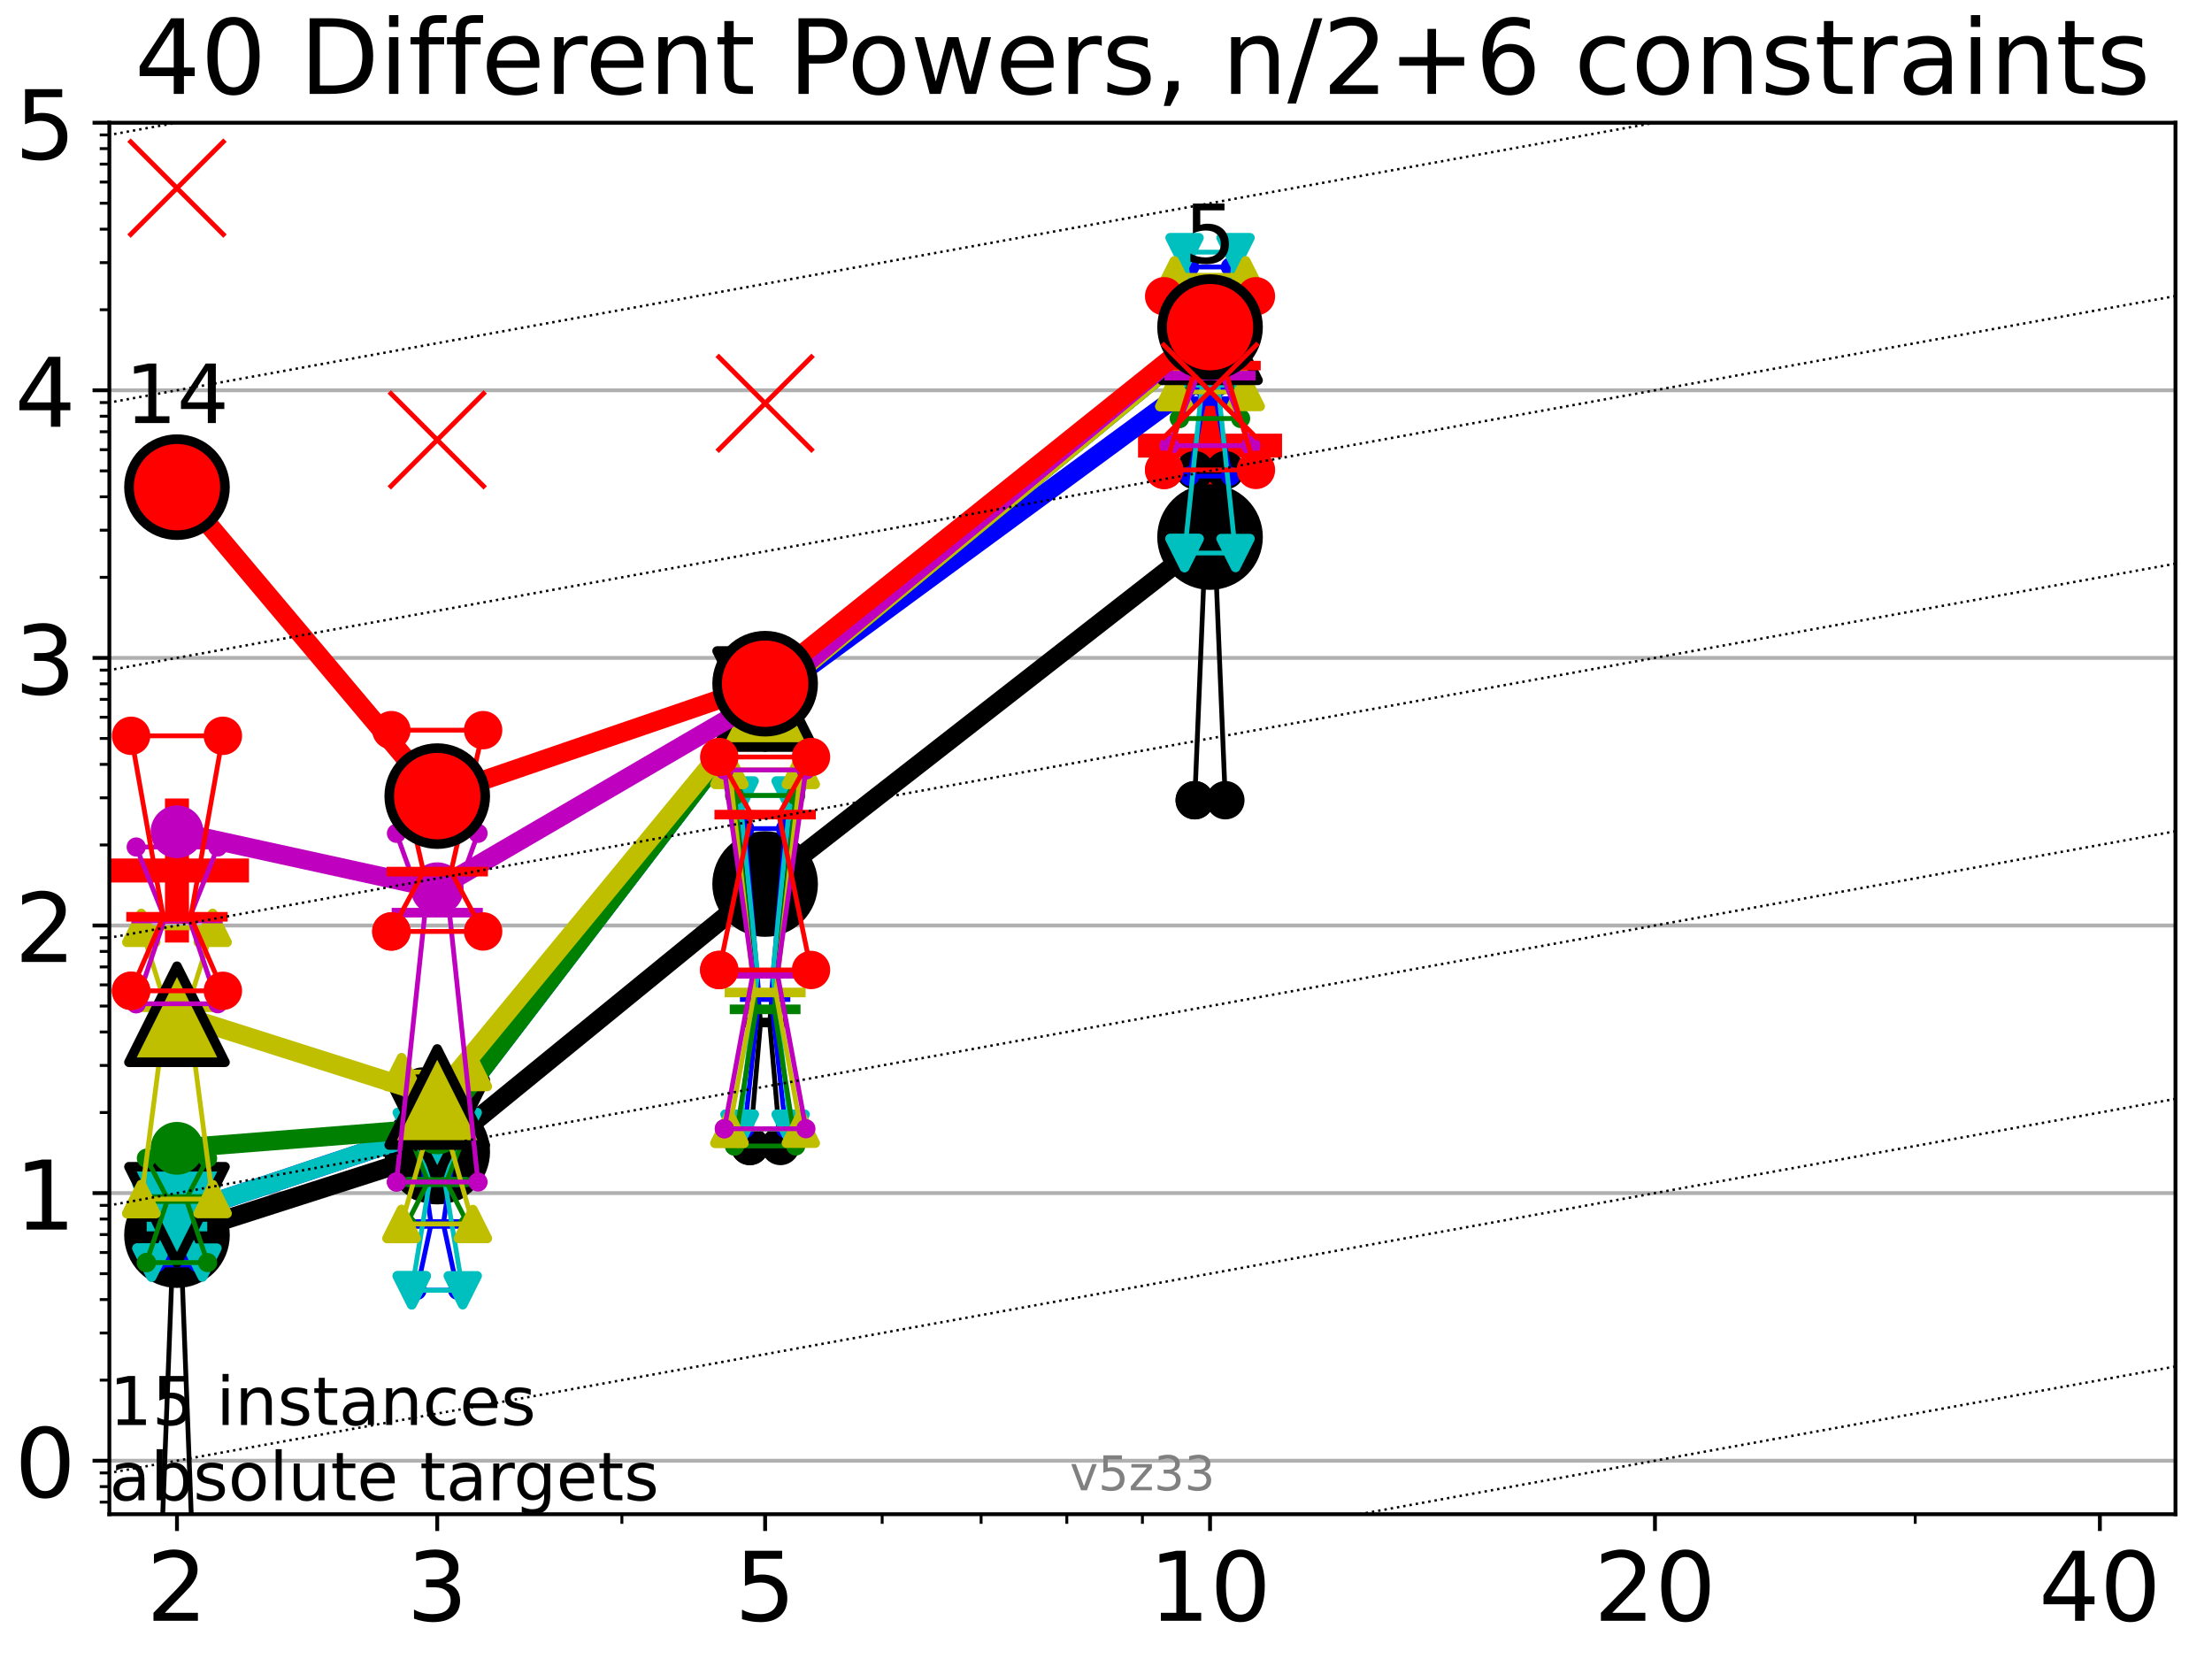 <?xml version="1.0" encoding="utf-8" standalone="no"?>
<!DOCTYPE svg PUBLIC "-//W3C//DTD SVG 1.1//EN"
  "http://www.w3.org/Graphics/SVG/1.1/DTD/svg11.dtd">
<!-- Created with matplotlib (https://matplotlib.org/) -->
<svg height="345.6pt" version="1.1" viewBox="0 0 460.8 345.6" width="460.8pt" xmlns="http://www.w3.org/2000/svg" xmlns:xlink="http://www.w3.org/1999/xlink">
 <defs>
  <style type="text/css">*{stroke-linecap:butt;stroke-linejoin:round;}</style>
 </defs>
 <g id="figure_1">
  <g id="patch_1">
   <path d="M 0 345.6 
L 460.8 345.6 
L 460.8 0 
L 0 0 
z
" style="fill:#ffffff;"/>
  </g>
  <g id="axes_1">
   <g id="patch_2">
    <path d="M 22.78 315.44 
L 453.192 315.44 
L 453.192 25.56 
L 22.78 25.56 
z
" style="fill:#ffffff;"/>
   </g>
   <g id="line2d_1">
    <defs>
     <path d="M -15 0 
L 15 0 
M 0 15 
L 0 -15 
" id="m667601e569" style="stroke:#ff0000;stroke-width:5;"/>
    </defs>
    <g clip-path="url(#p8a7850b160)">
     <use style="fill:#ff0000;stroke:#ff0000;stroke-width:5;" x="252.074" xlink:href="#m667601e569" y="92.835"/>
    </g>
   </g>
   <g id="line2d_2">
    <g clip-path="url(#p8a7850b160)">
     <use style="fill:#ff0000;stroke:#ff0000;stroke-width:5;" x="36.868" xlink:href="#m667601e569" y="181.344"/>
    </g>
   </g>
   <g id="matplotlib.axis_1">
    <g id="xtick_1">
     <g id="line2d_3">
      <defs>
       <path d="M 0 0 
L 0 3.5 
" id="m329ffe78e3" style="stroke:#000000;stroke-width:0.8;"/>
      </defs>
      <g>
       <use style="stroke:#000000;stroke-width:0.8;" x="36.868" xlink:href="#m329ffe78e3" y="315.44"/>
      </g>
     </g>
     <g id="text_1">
      <!-- 2 -->
      <g transform="translate(30.506 337.637)scale(0.2 -0.2)">
       <defs>
        <path d="M 19.188 8.297 
L 53.609 8.297 
L 53.609 0 
L 7.328 0 
L 7.328 8.297 
Q 12.938 14.109 22.625 23.891 
Q 32.328 33.688 34.812 36.531 
Q 39.547 41.844 41.422 45.531 
Q 43.312 49.219 43.312 52.781 
Q 43.312 58.594 39.234 62.25 
Q 35.156 65.922 28.609 65.922 
Q 23.969 65.922 18.812 64.312 
Q 13.672 62.703 7.812 59.422 
L 7.812 69.391 
Q 13.766 71.781 18.938 73 
Q 24.125 74.219 28.422 74.219 
Q 39.75 74.219 46.484 68.547 
Q 53.219 62.891 53.219 53.422 
Q 53.219 48.922 51.531 44.891 
Q 49.859 40.875 45.406 35.406 
Q 44.188 33.984 37.641 27.219 
Q 31.109 20.453 19.188 8.297 
z
" id="DejaVuSans-50"/>
       </defs>
       <use xlink:href="#DejaVuSans-50"/>
      </g>
     </g>
    </g>
    <g id="xtick_2">
     <g id="line2d_4">
      <g>
       <use style="stroke:#000000;stroke-width:0.8;" x="91.085" xlink:href="#m329ffe78e3" y="315.44"/>
      </g>
     </g>
     <g id="text_2">
      <!-- 3 -->
      <g transform="translate(84.723 337.637)scale(0.2 -0.2)">
       <defs>
        <path d="M 40.578 39.312 
Q 47.656 37.797 51.625 33 
Q 55.609 28.219 55.609 21.188 
Q 55.609 10.406 48.188 4.484 
Q 40.766 -1.422 27.094 -1.422 
Q 22.516 -1.422 17.656 -0.516 
Q 12.797 0.391 7.625 2.203 
L 7.625 11.719 
Q 11.719 9.328 16.594 8.109 
Q 21.484 6.891 26.812 6.891 
Q 36.078 6.891 40.938 10.547 
Q 45.797 14.203 45.797 21.188 
Q 45.797 27.641 41.281 31.266 
Q 36.766 34.906 28.719 34.906 
L 20.219 34.906 
L 20.219 43.016 
L 29.109 43.016 
Q 36.375 43.016 40.234 45.922 
Q 44.094 48.828 44.094 54.297 
Q 44.094 59.906 40.109 62.906 
Q 36.141 65.922 28.719 65.922 
Q 24.656 65.922 20.016 65.031 
Q 15.375 64.156 9.812 62.312 
L 9.812 71.094 
Q 15.438 72.656 20.344 73.438 
Q 25.25 74.219 29.594 74.219 
Q 40.828 74.219 47.359 69.109 
Q 53.906 64.016 53.906 55.328 
Q 53.906 49.266 50.438 45.094 
Q 46.969 40.922 40.578 39.312 
z
" id="DejaVuSans-51"/>
       </defs>
       <use xlink:href="#DejaVuSans-51"/>
      </g>
     </g>
    </g>
    <g id="xtick_3">
     <g id="line2d_5">
      <g>
       <use style="stroke:#000000;stroke-width:0.8;" x="159.39" xlink:href="#m329ffe78e3" y="315.44"/>
      </g>
     </g>
     <g id="text_3">
      <!-- 5 -->
      <g transform="translate(153.028 337.637)scale(0.2 -0.2)">
       <defs>
        <path d="M 10.797 72.906 
L 49.516 72.906 
L 49.516 64.594 
L 19.828 64.594 
L 19.828 46.734 
Q 21.969 47.469 24.109 47.828 
Q 26.266 48.188 28.422 48.188 
Q 40.625 48.188 47.75 41.5 
Q 54.891 34.812 54.891 23.391 
Q 54.891 11.625 47.562 5.094 
Q 40.234 -1.422 26.906 -1.422 
Q 22.312 -1.422 17.547 -0.641 
Q 12.797 0.141 7.719 1.703 
L 7.719 11.625 
Q 12.109 9.234 16.797 8.062 
Q 21.484 6.891 26.703 6.891 
Q 35.156 6.891 40.078 11.328 
Q 45.016 15.766 45.016 23.391 
Q 45.016 31 40.078 35.438 
Q 35.156 39.891 26.703 39.891 
Q 22.75 39.891 18.812 39.016 
Q 14.891 38.141 10.797 36.281 
z
" id="DejaVuSans-53"/>
       </defs>
       <use xlink:href="#DejaVuSans-53"/>
      </g>
     </g>
    </g>
    <g id="xtick_4">
     <g id="line2d_6">
      <g>
       <use style="stroke:#000000;stroke-width:0.8;" x="252.074" xlink:href="#m329ffe78e3" y="315.44"/>
      </g>
     </g>
     <g id="text_4">
      <!-- 10 -->
      <g transform="translate(239.349 337.637)scale(0.2 -0.2)">
       <defs>
        <path d="M 12.406 8.297 
L 28.516 8.297 
L 28.516 63.922 
L 10.984 60.406 
L 10.984 69.391 
L 28.422 72.906 
L 38.281 72.906 
L 38.281 8.297 
L 54.391 8.297 
L 54.391 0 
L 12.406 0 
z
" id="DejaVuSans-49"/>
        <path d="M 31.781 66.406 
Q 24.172 66.406 20.328 58.906 
Q 16.5 51.422 16.5 36.375 
Q 16.5 21.391 20.328 13.891 
Q 24.172 6.391 31.781 6.391 
Q 39.453 6.391 43.281 13.891 
Q 47.125 21.391 47.125 36.375 
Q 47.125 51.422 43.281 58.906 
Q 39.453 66.406 31.781 66.406 
z
M 31.781 74.219 
Q 44.047 74.219 50.516 64.516 
Q 56.984 54.828 56.984 36.375 
Q 56.984 17.969 50.516 8.266 
Q 44.047 -1.422 31.781 -1.422 
Q 19.531 -1.422 13.062 8.266 
Q 6.594 17.969 6.594 36.375 
Q 6.594 54.828 13.062 64.516 
Q 19.531 74.219 31.781 74.219 
z
" id="DejaVuSans-48"/>
       </defs>
       <use xlink:href="#DejaVuSans-49"/>
       <use x="63.623" xlink:href="#DejaVuSans-48"/>
      </g>
     </g>
    </g>
    <g id="xtick_5">
     <g id="line2d_7">
      <g>
       <use style="stroke:#000000;stroke-width:0.8;" x="344.758" xlink:href="#m329ffe78e3" y="315.44"/>
      </g>
     </g>
     <g id="text_5">
      <!-- 20 -->
      <g transform="translate(332.033 337.637)scale(0.2 -0.2)">
       <use xlink:href="#DejaVuSans-50"/>
       <use x="63.623" xlink:href="#DejaVuSans-48"/>
      </g>
     </g>
    </g>
    <g id="xtick_6">
     <g id="line2d_8">
      <g>
       <use style="stroke:#000000;stroke-width:0.8;" x="437.443" xlink:href="#m329ffe78e3" y="315.44"/>
      </g>
     </g>
     <g id="text_6">
      <!-- 40 -->
      <g transform="translate(424.718 337.637)scale(0.2 -0.2)">
       <defs>
        <path d="M 37.797 64.312 
L 12.891 25.391 
L 37.797 25.391 
z
M 35.203 72.906 
L 47.609 72.906 
L 47.609 25.391 
L 58.016 25.391 
L 58.016 17.188 
L 47.609 17.188 
L 47.609 0 
L 37.797 0 
L 37.797 17.188 
L 4.891 17.188 
L 4.891 26.703 
z
" id="DejaVuSans-52"/>
       </defs>
       <use xlink:href="#DejaVuSans-52"/>
       <use x="63.623" xlink:href="#DejaVuSans-48"/>
      </g>
     </g>
    </g>
    <g id="xtick_7">
     <g id="line2d_9">
      <defs>
       <path d="M 0 0 
L 0 2 
" id="m4a558028a6" style="stroke:#000000;stroke-width:0.6;"/>
      </defs>
      <g>
       <use style="stroke:#000000;stroke-width:0.6;" x="129.552" xlink:href="#m4a558028a6" y="315.44"/>
      </g>
     </g>
    </g>
    <g id="xtick_8">
     <g id="line2d_10">
      <g>
       <use style="stroke:#000000;stroke-width:0.6;" x="183.769" xlink:href="#m4a558028a6" y="315.44"/>
      </g>
     </g>
    </g>
    <g id="xtick_9">
     <g id="line2d_11">
      <g>
       <use style="stroke:#000000;stroke-width:0.6;" x="204.381" xlink:href="#m4a558028a6" y="315.44"/>
      </g>
     </g>
    </g>
    <g id="xtick_10">
     <g id="line2d_12">
      <g>
       <use style="stroke:#000000;stroke-width:0.6;" x="222.237" xlink:href="#m4a558028a6" y="315.44"/>
      </g>
     </g>
    </g>
    <g id="xtick_11">
     <g id="line2d_13">
      <g>
       <use style="stroke:#000000;stroke-width:0.6;" x="237.986" xlink:href="#m4a558028a6" y="315.44"/>
      </g>
     </g>
    </g>
    <g id="xtick_12">
     <g id="line2d_14">
      <g>
       <use style="stroke:#000000;stroke-width:0.6;" x="398.975" xlink:href="#m4a558028a6" y="315.44"/>
      </g>
     </g>
    </g>
   </g>
   <g id="matplotlib.axis_2">
    <g id="ytick_1">
     <g id="line2d_15">
      <path clip-path="url(#p8a7850b160)" d="M 22.78 304.291 
L 453.192 304.291 
" style="fill:none;stroke:#b0b0b0;stroke-linecap:square;stroke-width:0.8;"/>
     </g>
     <g id="line2d_16">
      <defs>
       <path d="M 0 0 
L -3.5 0 
" id="m64a9143947" style="stroke:#000000;stroke-width:0.8;"/>
      </defs>
      <g>
       <use style="stroke:#000000;stroke-width:0.8;" x="22.78" xlink:href="#m64a9143947" y="304.291"/>
      </g>
     </g>
     <g id="text_7">
      <!-- 0 -->
      <g transform="translate(3.055 311.889)scale(0.2 -0.2)">
       <use xlink:href="#DejaVuSans-48"/>
      </g>
     </g>
    </g>
    <g id="ytick_2">
     <g id="line2d_17">
      <path clip-path="url(#p8a7850b160)" d="M 22.78 248.545 
L 453.192 248.545 
" style="fill:none;stroke:#b0b0b0;stroke-linecap:square;stroke-width:0.8;"/>
     </g>
     <g id="line2d_18">
      <g>
       <use style="stroke:#000000;stroke-width:0.8;" x="22.78" xlink:href="#m64a9143947" y="248.545"/>
      </g>
     </g>
     <g id="text_8">
      <!-- 1 -->
      <g transform="translate(3.055 256.143)scale(0.2 -0.2)">
       <use xlink:href="#DejaVuSans-49"/>
      </g>
     </g>
    </g>
    <g id="ytick_3">
     <g id="line2d_19">
      <path clip-path="url(#p8a7850b160)" d="M 22.78 192.798 
L 453.192 192.798 
" style="fill:none;stroke:#b0b0b0;stroke-linecap:square;stroke-width:0.8;"/>
     </g>
     <g id="line2d_20">
      <g>
       <use style="stroke:#000000;stroke-width:0.8;" x="22.78" xlink:href="#m64a9143947" y="192.798"/>
      </g>
     </g>
     <g id="text_9">
      <!-- 2 -->
      <g transform="translate(3.055 200.397)scale(0.2 -0.2)">
       <use xlink:href="#DejaVuSans-50"/>
      </g>
     </g>
    </g>
    <g id="ytick_4">
     <g id="line2d_21">
      <path clip-path="url(#p8a7850b160)" d="M 22.78 137.052 
L 453.192 137.052 
" style="fill:none;stroke:#b0b0b0;stroke-linecap:square;stroke-width:0.8;"/>
     </g>
     <g id="line2d_22">
      <g>
       <use style="stroke:#000000;stroke-width:0.8;" x="22.78" xlink:href="#m64a9143947" y="137.052"/>
      </g>
     </g>
     <g id="text_10">
      <!-- 3 -->
      <g transform="translate(3.055 144.651)scale(0.2 -0.2)">
       <use xlink:href="#DejaVuSans-51"/>
      </g>
     </g>
    </g>
    <g id="ytick_5">
     <g id="line2d_23">
      <path clip-path="url(#p8a7850b160)" d="M 22.78 81.306 
L 453.192 81.306 
" style="fill:none;stroke:#b0b0b0;stroke-linecap:square;stroke-width:0.8;"/>
     </g>
     <g id="line2d_24">
      <g>
       <use style="stroke:#000000;stroke-width:0.8;" x="22.78" xlink:href="#m64a9143947" y="81.306"/>
      </g>
     </g>
     <g id="text_11">
      <!-- 4 -->
      <g transform="translate(3.055 88.905)scale(0.2 -0.2)">
       <use xlink:href="#DejaVuSans-52"/>
      </g>
     </g>
    </g>
    <g id="ytick_6">
     <g id="line2d_25">
      <path clip-path="url(#p8a7850b160)" d="M 22.78 25.56 
L 453.192 25.56 
" style="fill:none;stroke:#b0b0b0;stroke-linecap:square;stroke-width:0.8;"/>
     </g>
     <g id="line2d_26">
      <g>
       <use style="stroke:#000000;stroke-width:0.8;" x="22.78" xlink:href="#m64a9143947" y="25.56"/>
      </g>
     </g>
     <g id="text_12">
      <!-- 5 -->
      <g transform="translate(3.055 33.158)scale(0.2 -0.2)">
       <use xlink:href="#DejaVuSans-53"/>
      </g>
     </g>
    </g>
    <g id="ytick_7">
     <g id="line2d_27">
      <defs>
       <path d="M 0 0 
L -2 0 
" id="m6380a50558" style="stroke:#000000;stroke-width:0.6;"/>
      </defs>
      <g>
       <use style="stroke:#000000;stroke-width:0.6;" x="22.78" xlink:href="#m6380a50558" y="312.926"/>
      </g>
     </g>
    </g>
    <g id="ytick_8">
     <g id="line2d_28">
      <g>
       <use style="stroke:#000000;stroke-width:0.6;" x="22.78" xlink:href="#m6380a50558" y="309.693"/>
      </g>
     </g>
    </g>
    <g id="ytick_9">
     <g id="line2d_29">
      <g>
       <use style="stroke:#000000;stroke-width:0.6;" x="22.78" xlink:href="#m6380a50558" y="306.842"/>
      </g>
     </g>
    </g>
    <g id="ytick_10">
     <g id="line2d_30">
      <g>
       <use style="stroke:#000000;stroke-width:0.6;" x="22.78" xlink:href="#m6380a50558" y="287.51"/>
      </g>
     </g>
    </g>
    <g id="ytick_11">
     <g id="line2d_31">
      <g>
       <use style="stroke:#000000;stroke-width:0.6;" x="22.78" xlink:href="#m6380a50558" y="277.693"/>
      </g>
     </g>
    </g>
    <g id="ytick_12">
     <g id="line2d_32">
      <g>
       <use style="stroke:#000000;stroke-width:0.6;" x="22.78" xlink:href="#m6380a50558" y="270.728"/>
      </g>
     </g>
    </g>
    <g id="ytick_13">
     <g id="line2d_33">
      <g>
       <use style="stroke:#000000;stroke-width:0.6;" x="22.78" xlink:href="#m6380a50558" y="265.326"/>
      </g>
     </g>
    </g>
    <g id="ytick_14">
     <g id="line2d_34">
      <g>
       <use style="stroke:#000000;stroke-width:0.6;" x="22.78" xlink:href="#m6380a50558" y="260.912"/>
      </g>
     </g>
    </g>
    <g id="ytick_15">
     <g id="line2d_35">
      <g>
       <use style="stroke:#000000;stroke-width:0.6;" x="22.78" xlink:href="#m6380a50558" y="257.18"/>
      </g>
     </g>
    </g>
    <g id="ytick_16">
     <g id="line2d_36">
      <g>
       <use style="stroke:#000000;stroke-width:0.6;" x="22.78" xlink:href="#m6380a50558" y="253.947"/>
      </g>
     </g>
    </g>
    <g id="ytick_17">
     <g id="line2d_37">
      <g>
       <use style="stroke:#000000;stroke-width:0.6;" x="22.78" xlink:href="#m6380a50558" y="251.095"/>
      </g>
     </g>
    </g>
    <g id="ytick_18">
     <g id="line2d_38">
      <g>
       <use style="stroke:#000000;stroke-width:0.6;" x="22.78" xlink:href="#m6380a50558" y="231.763"/>
      </g>
     </g>
    </g>
    <g id="ytick_19">
     <g id="line2d_39">
      <g>
       <use style="stroke:#000000;stroke-width:0.6;" x="22.78" xlink:href="#m6380a50558" y="221.947"/>
      </g>
     </g>
    </g>
    <g id="ytick_20">
     <g id="line2d_40">
      <g>
       <use style="stroke:#000000;stroke-width:0.6;" x="22.78" xlink:href="#m6380a50558" y="214.982"/>
      </g>
     </g>
    </g>
    <g id="ytick_21">
     <g id="line2d_41">
      <g>
       <use style="stroke:#000000;stroke-width:0.6;" x="22.78" xlink:href="#m6380a50558" y="209.58"/>
      </g>
     </g>
    </g>
    <g id="ytick_22">
     <g id="line2d_42">
      <g>
       <use style="stroke:#000000;stroke-width:0.6;" x="22.78" xlink:href="#m6380a50558" y="205.166"/>
      </g>
     </g>
    </g>
    <g id="ytick_23">
     <g id="line2d_43">
      <g>
       <use style="stroke:#000000;stroke-width:0.6;" x="22.78" xlink:href="#m6380a50558" y="201.434"/>
      </g>
     </g>
    </g>
    <g id="ytick_24">
     <g id="line2d_44">
      <g>
       <use style="stroke:#000000;stroke-width:0.6;" x="22.78" xlink:href="#m6380a50558" y="198.201"/>
      </g>
     </g>
    </g>
    <g id="ytick_25">
     <g id="line2d_45">
      <g>
       <use style="stroke:#000000;stroke-width:0.6;" x="22.78" xlink:href="#m6380a50558" y="195.349"/>
      </g>
     </g>
    </g>
    <g id="ytick_26">
     <g id="line2d_46">
      <g>
       <use style="stroke:#000000;stroke-width:0.6;" x="22.78" xlink:href="#m6380a50558" y="176.017"/>
      </g>
     </g>
    </g>
    <g id="ytick_27">
     <g id="line2d_47">
      <g>
       <use style="stroke:#000000;stroke-width:0.6;" x="22.78" xlink:href="#m6380a50558" y="166.201"/>
      </g>
     </g>
    </g>
    <g id="ytick_28">
     <g id="line2d_48">
      <g>
       <use style="stroke:#000000;stroke-width:0.6;" x="22.78" xlink:href="#m6380a50558" y="159.236"/>
      </g>
     </g>
    </g>
    <g id="ytick_29">
     <g id="line2d_49">
      <g>
       <use style="stroke:#000000;stroke-width:0.6;" x="22.78" xlink:href="#m6380a50558" y="153.834"/>
      </g>
     </g>
    </g>
    <g id="ytick_30">
     <g id="line2d_50">
      <g>
       <use style="stroke:#000000;stroke-width:0.6;" x="22.78" xlink:href="#m6380a50558" y="149.42"/>
      </g>
     </g>
    </g>
    <g id="ytick_31">
     <g id="line2d_51">
      <g>
       <use style="stroke:#000000;stroke-width:0.6;" x="22.78" xlink:href="#m6380a50558" y="145.688"/>
      </g>
     </g>
    </g>
    <g id="ytick_32">
     <g id="line2d_52">
      <g>
       <use style="stroke:#000000;stroke-width:0.6;" x="22.78" xlink:href="#m6380a50558" y="142.455"/>
      </g>
     </g>
    </g>
    <g id="ytick_33">
     <g id="line2d_53">
      <g>
       <use style="stroke:#000000;stroke-width:0.6;" x="22.78" xlink:href="#m6380a50558" y="139.603"/>
      </g>
     </g>
    </g>
    <g id="ytick_34">
     <g id="line2d_54">
      <g>
       <use style="stroke:#000000;stroke-width:0.6;" x="22.78" xlink:href="#m6380a50558" y="120.271"/>
      </g>
     </g>
    </g>
    <g id="ytick_35">
     <g id="line2d_55">
      <g>
       <use style="stroke:#000000;stroke-width:0.6;" x="22.78" xlink:href="#m6380a50558" y="110.455"/>
      </g>
     </g>
    </g>
    <g id="ytick_36">
     <g id="line2d_56">
      <g>
       <use style="stroke:#000000;stroke-width:0.6;" x="22.78" xlink:href="#m6380a50558" y="103.49"/>
      </g>
     </g>
    </g>
    <g id="ytick_37">
     <g id="line2d_57">
      <g>
       <use style="stroke:#000000;stroke-width:0.6;" x="22.78" xlink:href="#m6380a50558" y="98.087"/>
      </g>
     </g>
    </g>
    <g id="ytick_38">
     <g id="line2d_58">
      <g>
       <use style="stroke:#000000;stroke-width:0.6;" x="22.78" xlink:href="#m6380a50558" y="93.673"/>
      </g>
     </g>
    </g>
    <g id="ytick_39">
     <g id="line2d_59">
      <g>
       <use style="stroke:#000000;stroke-width:0.6;" x="22.78" xlink:href="#m6380a50558" y="89.941"/>
      </g>
     </g>
    </g>
    <g id="ytick_40">
     <g id="line2d_60">
      <g>
       <use style="stroke:#000000;stroke-width:0.6;" x="22.78" xlink:href="#m6380a50558" y="86.709"/>
      </g>
     </g>
    </g>
    <g id="ytick_41">
     <g id="line2d_61">
      <g>
       <use style="stroke:#000000;stroke-width:0.6;" x="22.78" xlink:href="#m6380a50558" y="83.857"/>
      </g>
     </g>
    </g>
    <g id="ytick_42">
     <g id="line2d_62">
      <g>
       <use style="stroke:#000000;stroke-width:0.6;" x="22.78" xlink:href="#m6380a50558" y="64.525"/>
      </g>
     </g>
    </g>
    <g id="ytick_43">
     <g id="line2d_63">
      <g>
       <use style="stroke:#000000;stroke-width:0.6;" x="22.78" xlink:href="#m6380a50558" y="54.709"/>
      </g>
     </g>
    </g>
    <g id="ytick_44">
     <g id="line2d_64">
      <g>
       <use style="stroke:#000000;stroke-width:0.6;" x="22.78" xlink:href="#m6380a50558" y="47.744"/>
      </g>
     </g>
    </g>
    <g id="ytick_45">
     <g id="line2d_65">
      <g>
       <use style="stroke:#000000;stroke-width:0.6;" x="22.78" xlink:href="#m6380a50558" y="42.341"/>
      </g>
     </g>
    </g>
    <g id="ytick_46">
     <g id="line2d_66">
      <g>
       <use style="stroke:#000000;stroke-width:0.6;" x="22.78" xlink:href="#m6380a50558" y="37.927"/>
      </g>
     </g>
    </g>
    <g id="ytick_47">
     <g id="line2d_67">
      <g>
       <use style="stroke:#000000;stroke-width:0.6;" x="22.78" xlink:href="#m6380a50558" y="34.195"/>
      </g>
     </g>
    </g>
    <g id="ytick_48">
     <g id="line2d_68">
      <g>
       <use style="stroke:#000000;stroke-width:0.6;" x="22.78" xlink:href="#m6380a50558" y="30.962"/>
      </g>
     </g>
    </g>
    <g id="ytick_49">
     <g id="line2d_69">
      <g>
       <use style="stroke:#000000;stroke-width:0.6;" x="22.78" xlink:href="#m6380a50558" y="28.111"/>
      </g>
     </g>
    </g>
   </g>
   <g id="line2d_70">
    <path clip-path="url(#p8a7850b160)" d="M 33.682 321.072 
L 35.912 263.018 
L 33.682 249.786 
L 40.054 249.786 
L 37.824 263.018 
L 40.054 321.072 
L 33.682 321.072 
" style="fill:none;stroke:#000000;stroke-linecap:square;"/>
   </g>
   <g id="line2d_71">
    <path clip-path="url(#p8a7850b160)" d="M 33.682 321.072 
L 40.054 321.072 
L 40.054 249.786 
L 33.682 249.786 
L 33.682 321.072 
" style="fill:none;"/>
    <defs>
     <path d="M 0 3 
C 0.796 3 1.559 2.684 2.121 2.121 
C 2.684 1.559 3 0.796 3 0 
C 3 -0.796 2.684 -1.559 2.121 -2.121 
C 1.559 -2.684 0.796 -3 0 -3 
C -0.796 -3 -1.559 -2.684 -2.121 -2.121 
C -2.684 -1.559 -3 -0.796 -3 0 
C -3 0.796 -2.684 1.559 -2.121 2.121 
C -1.559 2.684 -0.796 3 0 3 
z
" id="m1d2d019531" style="stroke:#000000;stroke-width:2;"/>
    </defs>
    <g clip-path="url(#p8a7850b160)">
     <use style="stroke:#000000;stroke-width:2;" x="33.682" xlink:href="#m1d2d019531" y="321.072"/>
     <use style="stroke:#000000;stroke-width:2;" x="40.054" xlink:href="#m1d2d019531" y="321.072"/>
     <use style="stroke:#000000;stroke-width:2;" x="40.054" xlink:href="#m1d2d019531" y="249.786"/>
     <use style="stroke:#000000;stroke-width:2;" x="33.682" xlink:href="#m1d2d019531" y="249.786"/>
     <use style="stroke:#000000;stroke-width:2;" x="33.682" xlink:href="#m1d2d019531" y="321.072"/>
    </g>
   </g>
   <g id="line2d_72">
    <path clip-path="url(#p8a7850b160)" d="M 33.682 263.018 
L 40.054 263.018 
" style="fill:none;stroke:#000000;stroke-linecap:square;stroke-width:2;"/>
   </g>
   <g id="line2d_73">
    <path clip-path="url(#p8a7850b160)" d="M 87.899 246.237 
L 90.129 236.667 
L 87.899 226.361 
L 94.271 226.361 
L 92.041 236.667 
L 94.271 246.237 
L 87.899 246.237 
" style="fill:none;stroke:#000000;stroke-linecap:square;"/>
   </g>
   <g id="line2d_74">
    <path clip-path="url(#p8a7850b160)" d="M 87.899 246.237 
L 94.271 246.237 
L 94.271 226.361 
L 87.899 226.361 
L 87.899 246.237 
" style="fill:none;"/>
    <g clip-path="url(#p8a7850b160)">
     <use style="stroke:#000000;stroke-width:2;" x="87.899" xlink:href="#m1d2d019531" y="246.237"/>
     <use style="stroke:#000000;stroke-width:2;" x="94.271" xlink:href="#m1d2d019531" y="246.237"/>
     <use style="stroke:#000000;stroke-width:2;" x="94.271" xlink:href="#m1d2d019531" y="226.361"/>
     <use style="stroke:#000000;stroke-width:2;" x="87.899" xlink:href="#m1d2d019531" y="226.361"/>
     <use style="stroke:#000000;stroke-width:2;" x="87.899" xlink:href="#m1d2d019531" y="246.237"/>
    </g>
   </g>
   <g id="line2d_75">
    <path clip-path="url(#p8a7850b160)" d="M 87.899 236.667 
L 94.271 236.667 
" style="fill:none;stroke:#000000;stroke-linecap:square;stroke-width:2;"/>
   </g>
   <g id="line2d_76">
    <path clip-path="url(#p8a7850b160)" d="M 156.204 238.728 
L 158.434 213.007 
L 156.204 188.669 
L 162.576 188.669 
L 160.346 213.007 
L 162.576 238.728 
L 156.204 238.728 
" style="fill:none;stroke:#000000;stroke-linecap:square;"/>
   </g>
   <g id="line2d_77">
    <path clip-path="url(#p8a7850b160)" d="M 156.204 238.728 
L 162.576 238.728 
L 162.576 188.669 
L 156.204 188.669 
L 156.204 238.728 
" style="fill:none;"/>
    <g clip-path="url(#p8a7850b160)">
     <use style="stroke:#000000;stroke-width:2;" x="156.204" xlink:href="#m1d2d019531" y="238.728"/>
     <use style="stroke:#000000;stroke-width:2;" x="162.576" xlink:href="#m1d2d019531" y="238.728"/>
     <use style="stroke:#000000;stroke-width:2;" x="162.576" xlink:href="#m1d2d019531" y="188.669"/>
     <use style="stroke:#000000;stroke-width:2;" x="156.204" xlink:href="#m1d2d019531" y="188.669"/>
     <use style="stroke:#000000;stroke-width:2;" x="156.204" xlink:href="#m1d2d019531" y="238.728"/>
    </g>
   </g>
   <g id="line2d_78">
    <path clip-path="url(#p8a7850b160)" d="M 156.204 213.007 
L 162.576 213.007 
" style="fill:none;stroke:#000000;stroke-linecap:square;stroke-width:2;"/>
   </g>
   <g id="line2d_79">
    <path clip-path="url(#p8a7850b160)" d="M 248.888 166.698 
L 251.118 112.717 
L 248.888 97.945 
L 255.26 97.945 
L 253.03 112.717 
L 255.26 166.698 
L 248.888 166.698 
" style="fill:none;stroke:#000000;stroke-linecap:square;"/>
   </g>
   <g id="line2d_80">
    <path clip-path="url(#p8a7850b160)" d="M 248.888 166.698 
L 255.26 166.698 
L 255.26 97.945 
L 248.888 97.945 
L 248.888 166.698 
" style="fill:none;"/>
    <g clip-path="url(#p8a7850b160)">
     <use style="stroke:#000000;stroke-width:2;" x="248.888" xlink:href="#m1d2d019531" y="166.698"/>
     <use style="stroke:#000000;stroke-width:2;" x="255.26" xlink:href="#m1d2d019531" y="166.698"/>
     <use style="stroke:#000000;stroke-width:2;" x="255.26" xlink:href="#m1d2d019531" y="97.945"/>
     <use style="stroke:#000000;stroke-width:2;" x="248.888" xlink:href="#m1d2d019531" y="97.945"/>
     <use style="stroke:#000000;stroke-width:2;" x="248.888" xlink:href="#m1d2d019531" y="166.698"/>
    </g>
   </g>
   <g id="line2d_81">
    <path clip-path="url(#p8a7850b160)" d="M 248.888 112.717 
L 255.26 112.717 
" style="fill:none;stroke:#000000;stroke-linecap:square;stroke-width:2;"/>
   </g>
   <g id="line2d_82">
    <path clip-path="url(#p8a7850b160)" d="M 36.868 257.295 
L 91.085 239.904 
" style="fill:none;stroke:#000000;stroke-linecap:square;stroke-width:4;"/>
   </g>
   <g id="line2d_83">
    <path clip-path="url(#p8a7850b160)" d="M 91.085 239.904 
L 159.39 184.162 
" style="fill:none;stroke:#000000;stroke-linecap:square;stroke-width:4;"/>
   </g>
   <g id="line2d_84">
    <path clip-path="url(#p8a7850b160)" d="M 159.39 184.162 
L 252.074 111.878 
" style="fill:none;stroke:#000000;stroke-linecap:square;stroke-width:4;"/>
   </g>
   <g id="line2d_85">
    <path clip-path="url(#p8a7850b160)" d="M 36.868 257.295 
L 91.085 239.904 
L 159.39 184.162 
L 252.074 111.878 
" style="fill:none;"/>
    <defs>
     <path d="M 0 10 
C 2.652 10 5.196 8.946 7.071 7.071 
C 8.946 5.196 10 2.652 10 0 
C 10 -2.652 8.946 -5.196 7.071 -7.071 
C 5.196 -8.946 2.652 -10 0 -10 
C -2.652 -10 -5.196 -8.946 -7.071 -7.071 
C -8.946 -5.196 -10 -2.652 -10 0 
C -10 2.652 -8.946 5.196 -7.071 7.071 
C -5.196 8.946 -2.652 10 0 10 
z
" id="m411b1a192b" style="stroke:#000000;stroke-width:2;"/>
    </defs>
    <g clip-path="url(#p8a7850b160)">
     <use style="stroke:#000000;stroke-width:2;" x="36.868" xlink:href="#m411b1a192b" y="257.295"/>
     <use style="stroke:#000000;stroke-width:2;" x="91.085" xlink:href="#m411b1a192b" y="239.904"/>
     <use style="stroke:#000000;stroke-width:2;" x="159.39" xlink:href="#m411b1a192b" y="184.162"/>
     <use style="stroke:#000000;stroke-width:2;" x="252.074" xlink:href="#m411b1a192b" y="111.878"/>
    </g>
   </g>
   <g id="line2d_86">
    <path clip-path="url(#p8a7850b160)" d="M 32.62 263.018 
L 35.594 263.018 
L 32.62 249.786 
L 41.116 249.786 
L 38.143 263.018 
L 41.116 263.018 
L 32.62 263.018 
" style="fill:none;stroke:#0000ff;stroke-linecap:square;"/>
   </g>
   <g id="line2d_87">
    <path clip-path="url(#p8a7850b160)" d="M 32.62 263.018 
L 41.116 263.018 
L 41.116 249.786 
L 32.62 249.786 
L 32.62 263.018 
" style="fill:none;"/>
    <defs>
     <path d="M 0 1.5 
C 0.398 1.5 0.779 1.342 1.061 1.061 
C 1.342 0.779 1.5 0.398 1.5 0 
C 1.5 -0.398 1.342 -0.779 1.061 -1.061 
C 0.779 -1.342 0.398 -1.5 0 -1.5 
C -0.398 -1.5 -0.779 -1.342 -1.061 -1.061 
C -1.342 -0.779 -1.5 -0.398 -1.5 0 
C -1.5 0.398 -1.342 0.779 -1.061 1.061 
C -0.779 1.342 -0.398 1.5 0 1.5 
z
" id="me2878b0c8c" style="stroke:#0000ff;"/>
    </defs>
    <g clip-path="url(#p8a7850b160)">
     <use style="fill:#0000ff;stroke:#0000ff;" x="32.62" xlink:href="#me2878b0c8c" y="263.018"/>
     <use style="fill:#0000ff;stroke:#0000ff;" x="41.116" xlink:href="#me2878b0c8c" y="263.018"/>
     <use style="fill:#0000ff;stroke:#0000ff;" x="41.116" xlink:href="#me2878b0c8c" y="249.786"/>
     <use style="fill:#0000ff;stroke:#0000ff;" x="32.62" xlink:href="#me2878b0c8c" y="249.786"/>
     <use style="fill:#0000ff;stroke:#0000ff;" x="32.62" xlink:href="#me2878b0c8c" y="263.018"/>
    </g>
   </g>
   <g id="line2d_88">
    <path clip-path="url(#p8a7850b160)" d="M 32.62 263.018 
L 41.116 263.018 
" style="fill:none;stroke:#0000ff;stroke-linecap:square;stroke-width:2;"/>
   </g>
   <g id="line2d_89">
    <path clip-path="url(#p8a7850b160)" d="M 86.837 268.79 
L 89.811 254.977 
L 86.837 234.767 
L 95.333 234.767 
L 92.359 254.977 
L 95.333 268.79 
L 86.837 268.79 
" style="fill:none;stroke:#0000ff;stroke-linecap:square;"/>
   </g>
   <g id="line2d_90">
    <path clip-path="url(#p8a7850b160)" d="M 86.837 268.79 
L 95.333 268.79 
L 95.333 234.767 
L 86.837 234.767 
L 86.837 268.79 
" style="fill:none;"/>
    <g clip-path="url(#p8a7850b160)">
     <use style="fill:#0000ff;stroke:#0000ff;" x="86.837" xlink:href="#me2878b0c8c" y="268.79"/>
     <use style="fill:#0000ff;stroke:#0000ff;" x="95.333" xlink:href="#me2878b0c8c" y="268.79"/>
     <use style="fill:#0000ff;stroke:#0000ff;" x="95.333" xlink:href="#me2878b0c8c" y="234.767"/>
     <use style="fill:#0000ff;stroke:#0000ff;" x="86.837" xlink:href="#me2878b0c8c" y="234.767"/>
     <use style="fill:#0000ff;stroke:#0000ff;" x="86.837" xlink:href="#me2878b0c8c" y="268.79"/>
    </g>
   </g>
   <g id="line2d_91">
    <path clip-path="url(#p8a7850b160)" d="M 86.837 254.977 
L 95.333 254.977 
" style="fill:none;stroke:#0000ff;stroke-linecap:square;stroke-width:2;"/>
   </g>
   <g id="line2d_92">
    <path clip-path="url(#p8a7850b160)" d="M 155.142 235.135 
L 158.116 207.716 
L 155.142 172.612 
L 163.638 172.612 
L 160.665 207.716 
L 163.638 235.135 
L 155.142 235.135 
" style="fill:none;stroke:#0000ff;stroke-linecap:square;"/>
   </g>
   <g id="line2d_93">
    <path clip-path="url(#p8a7850b160)" d="M 155.142 235.135 
L 163.638 235.135 
L 163.638 172.612 
L 155.142 172.612 
L 155.142 235.135 
" style="fill:none;"/>
    <g clip-path="url(#p8a7850b160)">
     <use style="fill:#0000ff;stroke:#0000ff;" x="155.142" xlink:href="#me2878b0c8c" y="235.135"/>
     <use style="fill:#0000ff;stroke:#0000ff;" x="163.638" xlink:href="#me2878b0c8c" y="235.135"/>
     <use style="fill:#0000ff;stroke:#0000ff;" x="163.638" xlink:href="#me2878b0c8c" y="172.612"/>
     <use style="fill:#0000ff;stroke:#0000ff;" x="155.142" xlink:href="#me2878b0c8c" y="172.612"/>
     <use style="fill:#0000ff;stroke:#0000ff;" x="155.142" xlink:href="#me2878b0c8c" y="235.135"/>
    </g>
   </g>
   <g id="line2d_94">
    <path clip-path="url(#p8a7850b160)" d="M 155.142 207.716 
L 163.638 207.716 
" style="fill:none;stroke:#0000ff;stroke-linecap:square;stroke-width:2;"/>
   </g>
   <g id="line2d_95">
    <path clip-path="url(#p8a7850b160)" d="M 247.826 99.184 
L 250.8 83.549 
L 247.826 55.618 
L 256.322 55.618 
L 253.349 83.549 
L 256.322 99.184 
L 247.826 99.184 
" style="fill:none;stroke:#0000ff;stroke-linecap:square;"/>
   </g>
   <g id="line2d_96">
    <path clip-path="url(#p8a7850b160)" d="M 247.826 99.184 
L 256.322 99.184 
L 256.322 55.618 
L 247.826 55.618 
L 247.826 99.184 
" style="fill:none;"/>
    <g clip-path="url(#p8a7850b160)">
     <use style="fill:#0000ff;stroke:#0000ff;" x="247.826" xlink:href="#me2878b0c8c" y="99.184"/>
     <use style="fill:#0000ff;stroke:#0000ff;" x="256.322" xlink:href="#me2878b0c8c" y="99.184"/>
     <use style="fill:#0000ff;stroke:#0000ff;" x="256.322" xlink:href="#me2878b0c8c" y="55.618"/>
     <use style="fill:#0000ff;stroke:#0000ff;" x="247.826" xlink:href="#me2878b0c8c" y="55.618"/>
     <use style="fill:#0000ff;stroke:#0000ff;" x="247.826" xlink:href="#me2878b0c8c" y="99.184"/>
    </g>
   </g>
   <g id="line2d_97">
    <path clip-path="url(#p8a7850b160)" d="M 247.826 83.549 
L 256.322 83.549 
" style="fill:none;stroke:#0000ff;stroke-linecap:square;stroke-width:2;"/>
   </g>
   <g id="line2d_98">
    <path clip-path="url(#p8a7850b160)" d="M 36.868 253.056 
L 91.085 234.95 
" style="fill:none;stroke:#0000ff;stroke-linecap:square;stroke-width:4;"/>
   </g>
   <g id="line2d_99">
    <path clip-path="url(#p8a7850b160)" d="M 91.085 234.95 
L 159.39 145.619 
" style="fill:none;stroke:#0000ff;stroke-linecap:square;stroke-width:4;"/>
   </g>
   <g id="line2d_100">
    <path clip-path="url(#p8a7850b160)" d="M 159.39 145.619 
L 252.074 77.55 
" style="fill:none;stroke:#0000ff;stroke-linecap:square;stroke-width:4;"/>
   </g>
   <g id="line2d_101">
    <path clip-path="url(#p8a7850b160)" d="M 36.868 253.056 
L 91.085 234.95 
L 159.39 145.619 
L 252.074 77.55 
" style="fill:none;"/>
    <defs>
     <path d="M 0 5 
C 1.326 5 2.598 4.473 3.536 3.536 
C 4.473 2.598 5 1.326 5 0 
C 5 -1.326 4.473 -2.598 3.536 -3.536 
C 2.598 -4.473 1.326 -5 0 -5 
C -1.326 -5 -2.598 -4.473 -3.536 -3.536 
C -4.473 -2.598 -5 -1.326 -5 0 
C -5 1.326 -4.473 2.598 -3.536 3.536 
C -2.598 4.473 -1.326 5 0 5 
z
" id="m5c93061bb6" style="stroke:#0000ff;"/>
    </defs>
    <g clip-path="url(#p8a7850b160)">
     <use style="fill:#0000ff;stroke:#0000ff;" x="36.868" xlink:href="#m5c93061bb6" y="253.056"/>
     <use style="fill:#0000ff;stroke:#0000ff;" x="91.085" xlink:href="#m5c93061bb6" y="234.95"/>
     <use style="fill:#0000ff;stroke:#0000ff;" x="159.39" xlink:href="#m5c93061bb6" y="145.619"/>
     <use style="fill:#0000ff;stroke:#0000ff;" x="252.074" xlink:href="#m5c93061bb6" y="77.55"/>
    </g>
   </g>
   <g id="line2d_102">
    <path clip-path="url(#p8a7850b160)" d="M 31.558 263.018 
L 35.275 255.509 
L 31.558 249.786 
L 42.178 249.786 
L 38.461 255.509 
L 42.178 263.018 
L 31.558 263.018 
" style="fill:none;stroke:#00bfbf;stroke-linecap:square;"/>
   </g>
   <g id="line2d_103">
    <path clip-path="url(#p8a7850b160)" d="M 31.558 263.018 
L 42.178 263.018 
L 42.178 249.786 
L 31.558 249.786 
L 31.558 263.018 
" style="fill:none;"/>
    <defs>
     <path d="M -0 3 
L 3 -3 
L -3 -3 
z
" id="m7c45dbb87a" style="stroke:#00bfbf;stroke-linejoin:miter;stroke-width:2;"/>
    </defs>
    <g clip-path="url(#p8a7850b160)">
     <use style="fill:#00bfbf;stroke:#00bfbf;stroke-linejoin:miter;stroke-width:2;" x="31.558" xlink:href="#m7c45dbb87a" y="263.018"/>
     <use style="fill:#00bfbf;stroke:#00bfbf;stroke-linejoin:miter;stroke-width:2;" x="42.178" xlink:href="#m7c45dbb87a" y="263.018"/>
     <use style="fill:#00bfbf;stroke:#00bfbf;stroke-linejoin:miter;stroke-width:2;" x="42.178" xlink:href="#m7c45dbb87a" y="249.786"/>
     <use style="fill:#00bfbf;stroke:#00bfbf;stroke-linejoin:miter;stroke-width:2;" x="31.558" xlink:href="#m7c45dbb87a" y="249.786"/>
     <use style="fill:#00bfbf;stroke:#00bfbf;stroke-linejoin:miter;stroke-width:2;" x="31.558" xlink:href="#m7c45dbb87a" y="263.018"/>
    </g>
   </g>
   <g id="line2d_104">
    <path clip-path="url(#p8a7850b160)" d="M 31.558 255.509 
L 42.178 255.509 
" style="fill:none;stroke:#00bfbf;stroke-linecap:square;stroke-width:2;"/>
   </g>
   <g id="line2d_105">
    <path clip-path="url(#p8a7850b160)" d="M 85.775 268.79 
L 89.492 246.237 
L 85.775 234.767 
L 96.395 234.767 
L 92.678 246.237 
L 96.395 268.79 
L 85.775 268.79 
" style="fill:none;stroke:#00bfbf;stroke-linecap:square;"/>
   </g>
   <g id="line2d_106">
    <path clip-path="url(#p8a7850b160)" d="M 85.775 268.79 
L 96.395 268.79 
L 96.395 234.767 
L 85.775 234.767 
L 85.775 268.79 
" style="fill:none;"/>
    <g clip-path="url(#p8a7850b160)">
     <use style="fill:#00bfbf;stroke:#00bfbf;stroke-linejoin:miter;stroke-width:2;" x="85.775" xlink:href="#m7c45dbb87a" y="268.79"/>
     <use style="fill:#00bfbf;stroke:#00bfbf;stroke-linejoin:miter;stroke-width:2;" x="96.395" xlink:href="#m7c45dbb87a" y="268.79"/>
     <use style="fill:#00bfbf;stroke:#00bfbf;stroke-linejoin:miter;stroke-width:2;" x="96.395" xlink:href="#m7c45dbb87a" y="234.767"/>
     <use style="fill:#00bfbf;stroke:#00bfbf;stroke-linejoin:miter;stroke-width:2;" x="85.775" xlink:href="#m7c45dbb87a" y="234.767"/>
     <use style="fill:#00bfbf;stroke:#00bfbf;stroke-linejoin:miter;stroke-width:2;" x="85.775" xlink:href="#m7c45dbb87a" y="268.79"/>
    </g>
   </g>
   <g id="line2d_107">
    <path clip-path="url(#p8a7850b160)" d="M 85.775 246.237 
L 96.395 246.237 
" style="fill:none;stroke:#00bfbf;stroke-linecap:square;stroke-width:2;"/>
   </g>
   <g id="line2d_108">
    <path clip-path="url(#p8a7850b160)" d="M 154.08 235.135 
L 157.797 202.858 
L 154.08 165.706 
L 164.7 165.706 
L 160.983 202.858 
L 164.7 235.135 
L 154.08 235.135 
" style="fill:none;stroke:#00bfbf;stroke-linecap:square;"/>
   </g>
   <g id="line2d_109">
    <path clip-path="url(#p8a7850b160)" d="M 154.08 235.135 
L 164.7 235.135 
L 164.7 165.706 
L 154.08 165.706 
L 154.08 235.135 
" style="fill:none;"/>
    <g clip-path="url(#p8a7850b160)">
     <use style="fill:#00bfbf;stroke:#00bfbf;stroke-linejoin:miter;stroke-width:2;" x="154.08" xlink:href="#m7c45dbb87a" y="235.135"/>
     <use style="fill:#00bfbf;stroke:#00bfbf;stroke-linejoin:miter;stroke-width:2;" x="164.7" xlink:href="#m7c45dbb87a" y="235.135"/>
     <use style="fill:#00bfbf;stroke:#00bfbf;stroke-linejoin:miter;stroke-width:2;" x="164.7" xlink:href="#m7c45dbb87a" y="165.706"/>
     <use style="fill:#00bfbf;stroke:#00bfbf;stroke-linejoin:miter;stroke-width:2;" x="154.08" xlink:href="#m7c45dbb87a" y="165.706"/>
     <use style="fill:#00bfbf;stroke:#00bfbf;stroke-linejoin:miter;stroke-width:2;" x="154.08" xlink:href="#m7c45dbb87a" y="235.135"/>
    </g>
   </g>
   <g id="line2d_110">
    <path clip-path="url(#p8a7850b160)" d="M 154.08 202.858 
L 164.7 202.858 
" style="fill:none;stroke:#00bfbf;stroke-linecap:square;stroke-width:2;"/>
   </g>
   <g id="line2d_111">
    <path clip-path="url(#p8a7850b160)" d="M 246.764 115.209 
L 250.481 79.743 
L 246.764 52.527 
L 257.384 52.527 
L 253.667 79.743 
L 257.384 115.209 
L 246.764 115.209 
" style="fill:none;stroke:#00bfbf;stroke-linecap:square;"/>
   </g>
   <g id="line2d_112">
    <path clip-path="url(#p8a7850b160)" d="M 246.764 115.209 
L 257.384 115.209 
L 257.384 52.527 
L 246.764 52.527 
L 246.764 115.209 
" style="fill:none;"/>
    <g clip-path="url(#p8a7850b160)">
     <use style="fill:#00bfbf;stroke:#00bfbf;stroke-linejoin:miter;stroke-width:2;" x="246.764" xlink:href="#m7c45dbb87a" y="115.209"/>
     <use style="fill:#00bfbf;stroke:#00bfbf;stroke-linejoin:miter;stroke-width:2;" x="257.384" xlink:href="#m7c45dbb87a" y="115.209"/>
     <use style="fill:#00bfbf;stroke:#00bfbf;stroke-linejoin:miter;stroke-width:2;" x="257.384" xlink:href="#m7c45dbb87a" y="52.527"/>
     <use style="fill:#00bfbf;stroke:#00bfbf;stroke-linejoin:miter;stroke-width:2;" x="246.764" xlink:href="#m7c45dbb87a" y="52.527"/>
     <use style="fill:#00bfbf;stroke:#00bfbf;stroke-linejoin:miter;stroke-width:2;" x="246.764" xlink:href="#m7c45dbb87a" y="115.209"/>
    </g>
   </g>
   <g id="line2d_113">
    <path clip-path="url(#p8a7850b160)" d="M 246.764 79.743 
L 257.384 79.743 
" style="fill:none;stroke:#00bfbf;stroke-linecap:square;stroke-width:2;"/>
   </g>
   <g id="line2d_114">
    <path clip-path="url(#p8a7850b160)" d="M 36.868 253.056 
L 91.085 234.95 
" style="fill:none;stroke:#00bfbf;stroke-linecap:square;stroke-width:4;"/>
   </g>
   <g id="line2d_115">
    <path clip-path="url(#p8a7850b160)" d="M 91.085 234.95 
L 159.39 145.619 
" style="fill:none;stroke:#00bfbf;stroke-linecap:square;stroke-width:4;"/>
   </g>
   <g id="line2d_116">
    <path clip-path="url(#p8a7850b160)" d="M 159.39 145.619 
L 252.074 69.226 
" style="fill:none;stroke:#00bfbf;stroke-linecap:square;stroke-width:4;"/>
   </g>
   <g id="line2d_117">
    <path clip-path="url(#p8a7850b160)" d="M 36.868 253.056 
L 91.085 234.95 
L 159.39 145.619 
L 252.074 69.226 
" style="fill:none;"/>
    <defs>
     <path d="M -0 10 
L 10 -10 
L -10 -10 
z
" id="m1c5561d2e4" style="stroke:#000000;stroke-linejoin:miter;stroke-width:2;"/>
    </defs>
    <g clip-path="url(#p8a7850b160)">
     <use style="fill:#00bfbf;stroke:#000000;stroke-linejoin:miter;stroke-width:2;" x="36.868" xlink:href="#m1c5561d2e4" y="253.056"/>
     <use style="fill:#00bfbf;stroke:#000000;stroke-linejoin:miter;stroke-width:2;" x="91.085" xlink:href="#m1c5561d2e4" y="234.95"/>
     <use style="fill:#00bfbf;stroke:#000000;stroke-linejoin:miter;stroke-width:2;" x="159.39" xlink:href="#m1c5561d2e4" y="145.619"/>
     <use style="fill:#00bfbf;stroke:#000000;stroke-linejoin:miter;stroke-width:2;" x="252.074" xlink:href="#m1c5561d2e4" y="69.226"/>
    </g>
   </g>
   <g id="line2d_118">
    <path clip-path="url(#p8a7850b160)" d="M 30.496 263.018 
L 34.957 249.786 
L 30.496 241.279 
L 43.24 241.279 
L 38.78 249.786 
L 43.24 263.018 
L 30.496 263.018 
" style="fill:none;stroke:#008000;stroke-linecap:square;"/>
   </g>
   <g id="line2d_119">
    <path clip-path="url(#p8a7850b160)" d="M 30.496 263.018 
L 43.24 263.018 
L 43.24 241.279 
L 30.496 241.279 
L 30.496 263.018 
" style="fill:none;"/>
    <defs>
     <path d="M 0 1.5 
C 0.398 1.5 0.779 1.342 1.061 1.061 
C 1.342 0.779 1.5 0.398 1.5 0 
C 1.5 -0.398 1.342 -0.779 1.061 -1.061 
C 0.779 -1.342 0.398 -1.5 0 -1.5 
C -0.398 -1.5 -0.779 -1.342 -1.061 -1.061 
C -1.342 -0.779 -1.5 -0.398 -1.5 0 
C -1.5 0.398 -1.342 0.779 -1.061 1.061 
C -0.779 1.342 -0.398 1.5 0 1.5 
z
" id="md84a449f50" style="stroke:#008000;"/>
    </defs>
    <g clip-path="url(#p8a7850b160)">
     <use style="fill:#008000;stroke:#008000;" x="30.496" xlink:href="#md84a449f50" y="263.018"/>
     <use style="fill:#008000;stroke:#008000;" x="43.24" xlink:href="#md84a449f50" y="263.018"/>
     <use style="fill:#008000;stroke:#008000;" x="43.24" xlink:href="#md84a449f50" y="241.279"/>
     <use style="fill:#008000;stroke:#008000;" x="30.496" xlink:href="#md84a449f50" y="241.279"/>
     <use style="fill:#008000;stroke:#008000;" x="30.496" xlink:href="#md84a449f50" y="263.018"/>
    </g>
   </g>
   <g id="line2d_120">
    <path clip-path="url(#p8a7850b160)" d="M 30.496 249.786 
L 43.24 249.786 
" style="fill:none;stroke:#008000;stroke-linecap:square;stroke-width:2;"/>
   </g>
   <g id="line2d_121">
    <path clip-path="url(#p8a7850b160)" d="M 84.713 254.977 
L 89.173 246.237 
L 84.713 234.767 
L 97.457 234.767 
L 92.997 246.237 
L 97.457 254.977 
L 84.713 254.977 
" style="fill:none;stroke:#008000;stroke-linecap:square;"/>
   </g>
   <g id="line2d_122">
    <path clip-path="url(#p8a7850b160)" d="M 84.713 254.977 
L 97.457 254.977 
L 97.457 234.767 
L 84.713 234.767 
L 84.713 254.977 
" style="fill:none;"/>
    <g clip-path="url(#p8a7850b160)">
     <use style="fill:#008000;stroke:#008000;" x="84.713" xlink:href="#md84a449f50" y="254.977"/>
     <use style="fill:#008000;stroke:#008000;" x="97.457" xlink:href="#md84a449f50" y="254.977"/>
     <use style="fill:#008000;stroke:#008000;" x="97.457" xlink:href="#md84a449f50" y="234.767"/>
     <use style="fill:#008000;stroke:#008000;" x="84.713" xlink:href="#md84a449f50" y="234.767"/>
     <use style="fill:#008000;stroke:#008000;" x="84.713" xlink:href="#md84a449f50" y="254.977"/>
    </g>
   </g>
   <g id="line2d_123">
    <path clip-path="url(#p8a7850b160)" d="M 84.713 246.237 
L 97.457 246.237 
" style="fill:none;stroke:#008000;stroke-linecap:square;stroke-width:2;"/>
   </g>
   <g id="line2d_124">
    <path clip-path="url(#p8a7850b160)" d="M 153.018 238.728 
L 157.478 210.267 
L 153.018 165.706 
L 165.762 165.706 
L 161.302 210.267 
L 165.762 238.728 
L 153.018 238.728 
" style="fill:none;stroke:#008000;stroke-linecap:square;"/>
   </g>
   <g id="line2d_125">
    <path clip-path="url(#p8a7850b160)" d="M 153.018 238.728 
L 165.762 238.728 
L 165.762 165.706 
L 153.018 165.706 
L 153.018 238.728 
" style="fill:none;"/>
    <g clip-path="url(#p8a7850b160)">
     <use style="fill:#008000;stroke:#008000;" x="153.018" xlink:href="#md84a449f50" y="238.728"/>
     <use style="fill:#008000;stroke:#008000;" x="165.762" xlink:href="#md84a449f50" y="238.728"/>
     <use style="fill:#008000;stroke:#008000;" x="165.762" xlink:href="#md84a449f50" y="165.706"/>
     <use style="fill:#008000;stroke:#008000;" x="153.018" xlink:href="#md84a449f50" y="165.706"/>
     <use style="fill:#008000;stroke:#008000;" x="153.018" xlink:href="#md84a449f50" y="238.728"/>
    </g>
   </g>
   <g id="line2d_126">
    <path clip-path="url(#p8a7850b160)" d="M 153.018 210.267 
L 165.762 210.267 
" style="fill:none;stroke:#008000;stroke-linecap:square;stroke-width:2;"/>
   </g>
   <g id="line2d_127">
    <path clip-path="url(#p8a7850b160)" d="M 245.702 87.182 
L 250.163 71.173 
L 245.702 61.973 
L 258.446 61.973 
L 253.986 71.173 
L 258.446 87.182 
L 245.702 87.182 
" style="fill:none;stroke:#008000;stroke-linecap:square;"/>
   </g>
   <g id="line2d_128">
    <path clip-path="url(#p8a7850b160)" d="M 245.702 87.182 
L 258.446 87.182 
L 258.446 61.973 
L 245.702 61.973 
L 245.702 87.182 
" style="fill:none;"/>
    <g clip-path="url(#p8a7850b160)">
     <use style="fill:#008000;stroke:#008000;" x="245.702" xlink:href="#md84a449f50" y="87.182"/>
     <use style="fill:#008000;stroke:#008000;" x="258.446" xlink:href="#md84a449f50" y="87.182"/>
     <use style="fill:#008000;stroke:#008000;" x="258.446" xlink:href="#md84a449f50" y="61.973"/>
     <use style="fill:#008000;stroke:#008000;" x="245.702" xlink:href="#md84a449f50" y="61.973"/>
     <use style="fill:#008000;stroke:#008000;" x="245.702" xlink:href="#md84a449f50" y="87.182"/>
    </g>
   </g>
   <g id="line2d_129">
    <path clip-path="url(#p8a7850b160)" d="M 245.702 71.173 
L 258.446 71.173 
" style="fill:none;stroke:#008000;stroke-linecap:square;stroke-width:2;"/>
   </g>
   <g id="line2d_130">
    <path clip-path="url(#p8a7850b160)" d="M 36.868 239.217 
L 91.085 234.95 
" style="fill:none;stroke:#008000;stroke-linecap:square;stroke-width:4;"/>
   </g>
   <g id="line2d_131">
    <path clip-path="url(#p8a7850b160)" d="M 91.085 234.95 
L 159.39 145.619 
" style="fill:none;stroke:#008000;stroke-linecap:square;stroke-width:4;"/>
   </g>
   <g id="line2d_132">
    <path clip-path="url(#p8a7850b160)" d="M 159.39 145.619 
L 252.074 69.226 
" style="fill:none;stroke:#008000;stroke-linecap:square;stroke-width:4;"/>
   </g>
   <g id="line2d_133">
    <path clip-path="url(#p8a7850b160)" d="M 36.868 239.217 
L 91.085 234.95 
L 159.39 145.619 
L 252.074 69.226 
" style="fill:none;"/>
    <defs>
     <path d="M 0 5 
C 1.326 5 2.598 4.473 3.536 3.536 
C 4.473 2.598 5 1.326 5 0 
C 5 -1.326 4.473 -2.598 3.536 -3.536 
C 2.598 -4.473 1.326 -5 0 -5 
C -1.326 -5 -2.598 -4.473 -3.536 -3.536 
C -4.473 -2.598 -5 -1.326 -5 0 
C -5 1.326 -4.473 2.598 -3.536 3.536 
C -2.598 4.473 -1.326 5 0 5 
z
" id="m9d32792d8e" style="stroke:#008000;"/>
    </defs>
    <g clip-path="url(#p8a7850b160)">
     <use style="fill:#008000;stroke:#008000;" x="36.868" xlink:href="#m9d32792d8e" y="239.217"/>
     <use style="fill:#008000;stroke:#008000;" x="91.085" xlink:href="#m9d32792d8e" y="234.95"/>
     <use style="fill:#008000;stroke:#008000;" x="159.39" xlink:href="#m9d32792d8e" y="145.619"/>
     <use style="fill:#008000;stroke:#008000;" x="252.074" xlink:href="#m9d32792d8e" y="69.226"/>
    </g>
   </g>
   <g id="line2d_134">
    <path clip-path="url(#p8a7850b160)" d="M 29.434 249.786 
L 34.638 209.823 
L 29.434 193.288 
L 44.303 193.288 
L 39.099 209.823 
L 44.303 249.786 
L 29.434 249.786 
" style="fill:none;stroke:#bfbf00;stroke-linecap:square;"/>
   </g>
   <g id="line2d_135">
    <path clip-path="url(#p8a7850b160)" d="M 29.434 249.786 
L 44.303 249.786 
L 44.303 193.288 
L 29.434 193.288 
L 29.434 249.786 
" style="fill:none;"/>
    <defs>
     <path d="M 0 -3 
L -3 3 
L 3 3 
z
" id="m63354c851b" style="stroke:#bfbf00;stroke-linejoin:miter;stroke-width:2;"/>
    </defs>
    <g clip-path="url(#p8a7850b160)">
     <use style="fill:#bfbf00;stroke:#bfbf00;stroke-linejoin:miter;stroke-width:2;" x="29.434" xlink:href="#m63354c851b" y="249.786"/>
     <use style="fill:#bfbf00;stroke:#bfbf00;stroke-linejoin:miter;stroke-width:2;" x="44.303" xlink:href="#m63354c851b" y="249.786"/>
     <use style="fill:#bfbf00;stroke:#bfbf00;stroke-linejoin:miter;stroke-width:2;" x="44.303" xlink:href="#m63354c851b" y="193.288"/>
     <use style="fill:#bfbf00;stroke:#bfbf00;stroke-linejoin:miter;stroke-width:2;" x="29.434" xlink:href="#m63354c851b" y="193.288"/>
     <use style="fill:#bfbf00;stroke:#bfbf00;stroke-linejoin:miter;stroke-width:2;" x="29.434" xlink:href="#m63354c851b" y="249.786"/>
    </g>
   </g>
   <g id="line2d_136">
    <path clip-path="url(#p8a7850b160)" d="M 29.434 209.823 
L 44.303 209.823 
" style="fill:none;stroke:#bfbf00;stroke-linecap:square;stroke-width:2;"/>
   </g>
   <g id="line2d_137">
    <path clip-path="url(#p8a7850b160)" d="M 83.651 254.977 
L 88.855 236.667 
L 83.651 223.331 
L 98.519 223.331 
L 93.315 236.667 
L 98.519 254.977 
L 83.651 254.977 
" style="fill:none;stroke:#bfbf00;stroke-linecap:square;"/>
   </g>
   <g id="line2d_138">
    <path clip-path="url(#p8a7850b160)" d="M 83.651 254.977 
L 98.519 254.977 
L 98.519 223.331 
L 83.651 223.331 
L 83.651 254.977 
" style="fill:none;"/>
    <g clip-path="url(#p8a7850b160)">
     <use style="fill:#bfbf00;stroke:#bfbf00;stroke-linejoin:miter;stroke-width:2;" x="83.651" xlink:href="#m63354c851b" y="254.977"/>
     <use style="fill:#bfbf00;stroke:#bfbf00;stroke-linejoin:miter;stroke-width:2;" x="98.519" xlink:href="#m63354c851b" y="254.977"/>
     <use style="fill:#bfbf00;stroke:#bfbf00;stroke-linejoin:miter;stroke-width:2;" x="98.519" xlink:href="#m63354c851b" y="223.331"/>
     <use style="fill:#bfbf00;stroke:#bfbf00;stroke-linejoin:miter;stroke-width:2;" x="83.651" xlink:href="#m63354c851b" y="223.331"/>
     <use style="fill:#bfbf00;stroke:#bfbf00;stroke-linejoin:miter;stroke-width:2;" x="83.651" xlink:href="#m63354c851b" y="254.977"/>
    </g>
   </g>
   <g id="line2d_139">
    <path clip-path="url(#p8a7850b160)" d="M 83.651 236.667 
L 98.519 236.667 
" style="fill:none;stroke:#bfbf00;stroke-linecap:square;stroke-width:2;"/>
   </g>
   <g id="line2d_140">
    <path clip-path="url(#p8a7850b160)" d="M 151.956 235.135 
L 157.16 206.75 
L 151.956 160.389 
L 166.824 160.389 
L 161.62 206.75 
L 166.824 235.135 
L 151.956 235.135 
" style="fill:none;stroke:#bfbf00;stroke-linecap:square;"/>
   </g>
   <g id="line2d_141">
    <path clip-path="url(#p8a7850b160)" d="M 151.956 235.135 
L 166.824 235.135 
L 166.824 160.389 
L 151.956 160.389 
L 151.956 235.135 
" style="fill:none;"/>
    <g clip-path="url(#p8a7850b160)">
     <use style="fill:#bfbf00;stroke:#bfbf00;stroke-linejoin:miter;stroke-width:2;" x="151.956" xlink:href="#m63354c851b" y="235.135"/>
     <use style="fill:#bfbf00;stroke:#bfbf00;stroke-linejoin:miter;stroke-width:2;" x="166.824" xlink:href="#m63354c851b" y="235.135"/>
     <use style="fill:#bfbf00;stroke:#bfbf00;stroke-linejoin:miter;stroke-width:2;" x="166.824" xlink:href="#m63354c851b" y="160.389"/>
     <use style="fill:#bfbf00;stroke:#bfbf00;stroke-linejoin:miter;stroke-width:2;" x="151.956" xlink:href="#m63354c851b" y="160.389"/>
     <use style="fill:#bfbf00;stroke:#bfbf00;stroke-linejoin:miter;stroke-width:2;" x="151.956" xlink:href="#m63354c851b" y="235.135"/>
    </g>
   </g>
   <g id="line2d_142">
    <path clip-path="url(#p8a7850b160)" d="M 151.956 206.75 
L 166.824 206.75 
" style="fill:none;stroke:#bfbf00;stroke-linecap:square;stroke-width:2;"/>
   </g>
   <g id="line2d_143">
    <path clip-path="url(#p8a7850b160)" d="M 244.64 81.662 
L 249.844 66.781 
L 244.64 57.353 
L 259.509 57.353 
L 254.305 66.781 
L 259.509 81.662 
L 244.64 81.662 
" style="fill:none;stroke:#bfbf00;stroke-linecap:square;"/>
   </g>
   <g id="line2d_144">
    <path clip-path="url(#p8a7850b160)" d="M 244.64 81.662 
L 259.509 81.662 
L 259.509 57.353 
L 244.64 57.353 
L 244.64 81.662 
" style="fill:none;"/>
    <g clip-path="url(#p8a7850b160)">
     <use style="fill:#bfbf00;stroke:#bfbf00;stroke-linejoin:miter;stroke-width:2;" x="244.64" xlink:href="#m63354c851b" y="81.662"/>
     <use style="fill:#bfbf00;stroke:#bfbf00;stroke-linejoin:miter;stroke-width:2;" x="259.509" xlink:href="#m63354c851b" y="81.662"/>
     <use style="fill:#bfbf00;stroke:#bfbf00;stroke-linejoin:miter;stroke-width:2;" x="259.509" xlink:href="#m63354c851b" y="57.353"/>
     <use style="fill:#bfbf00;stroke:#bfbf00;stroke-linejoin:miter;stroke-width:2;" x="244.64" xlink:href="#m63354c851b" y="57.353"/>
     <use style="fill:#bfbf00;stroke:#bfbf00;stroke-linejoin:miter;stroke-width:2;" x="244.64" xlink:href="#m63354c851b" y="81.662"/>
    </g>
   </g>
   <g id="line2d_145">
    <path clip-path="url(#p8a7850b160)" d="M 244.64 66.781 
L 259.509 66.781 
" style="fill:none;stroke:#bfbf00;stroke-linecap:square;stroke-width:2;"/>
   </g>
   <g id="line2d_146">
    <path clip-path="url(#p8a7850b160)" d="M 36.868 211.285 
L 91.085 228.52 
" style="fill:none;stroke:#bfbf00;stroke-linecap:square;stroke-width:4;"/>
   </g>
   <g id="line2d_147">
    <path clip-path="url(#p8a7850b160)" d="M 91.085 228.52 
L 159.39 145.619 
" style="fill:none;stroke:#bfbf00;stroke-linecap:square;stroke-width:4;"/>
   </g>
   <g id="line2d_148">
    <path clip-path="url(#p8a7850b160)" d="M 159.39 145.619 
L 252.074 69.226 
" style="fill:none;stroke:#bfbf00;stroke-linecap:square;stroke-width:4;"/>
   </g>
   <g id="line2d_149">
    <path clip-path="url(#p8a7850b160)" d="M 36.868 211.285 
L 91.085 228.52 
L 159.39 145.619 
L 252.074 69.226 
" style="fill:none;"/>
    <defs>
     <path d="M 0 -10 
L -10 10 
L 10 10 
z
" id="mc5e64f29f2" style="stroke:#000000;stroke-linejoin:miter;stroke-width:2;"/>
    </defs>
    <g clip-path="url(#p8a7850b160)">
     <use style="fill:#bfbf00;stroke:#000000;stroke-linejoin:miter;stroke-width:2;" x="36.868" xlink:href="#mc5e64f29f2" y="211.285"/>
     <use style="fill:#bfbf00;stroke:#000000;stroke-linejoin:miter;stroke-width:2;" x="91.085" xlink:href="#mc5e64f29f2" y="228.52"/>
     <use style="fill:#bfbf00;stroke:#000000;stroke-linejoin:miter;stroke-width:2;" x="159.39" xlink:href="#mc5e64f29f2" y="145.619"/>
     <use style="fill:#bfbf00;stroke:#000000;stroke-linejoin:miter;stroke-width:2;" x="252.074" xlink:href="#mc5e64f29f2" y="69.226"/>
    </g>
   </g>
   <g id="line2d_150">
    <path clip-path="url(#p8a7850b160)" d="M 28.372 209.1 
L 34.319 191.331 
L 28.372 176.445 
L 45.365 176.445 
L 39.417 191.331 
L 45.365 209.1 
L 28.372 209.1 
" style="fill:none;stroke:#bf00bf;stroke-linecap:square;"/>
   </g>
   <g id="line2d_151">
    <path clip-path="url(#p8a7850b160)" d="M 28.372 209.1 
L 45.365 209.1 
L 45.365 176.445 
L 28.372 176.445 
L 28.372 209.1 
" style="fill:none;"/>
    <defs>
     <path d="M 0 1.5 
C 0.398 1.5 0.779 1.342 1.061 1.061 
C 1.342 0.779 1.5 0.398 1.5 0 
C 1.5 -0.398 1.342 -0.779 1.061 -1.061 
C 0.779 -1.342 0.398 -1.5 0 -1.5 
C -0.398 -1.5 -0.779 -1.342 -1.061 -1.061 
C -1.342 -0.779 -1.5 -0.398 -1.5 0 
C -1.5 0.398 -1.342 0.779 -1.061 1.061 
C -0.779 1.342 -0.398 1.5 0 1.5 
z
" id="mf9ec7529b8" style="stroke:#bf00bf;"/>
    </defs>
    <g clip-path="url(#p8a7850b160)">
     <use style="fill:#bf00bf;stroke:#bf00bf;" x="28.372" xlink:href="#mf9ec7529b8" y="209.1"/>
     <use style="fill:#bf00bf;stroke:#bf00bf;" x="45.365" xlink:href="#mf9ec7529b8" y="209.1"/>
     <use style="fill:#bf00bf;stroke:#bf00bf;" x="45.365" xlink:href="#mf9ec7529b8" y="176.445"/>
     <use style="fill:#bf00bf;stroke:#bf00bf;" x="28.372" xlink:href="#mf9ec7529b8" y="176.445"/>
     <use style="fill:#bf00bf;stroke:#bf00bf;" x="28.372" xlink:href="#mf9ec7529b8" y="209.1"/>
    </g>
   </g>
   <g id="line2d_152">
    <path clip-path="url(#p8a7850b160)" d="M 28.372 191.331 
L 45.365 191.331 
" style="fill:none;stroke:#bf00bf;stroke-linecap:square;stroke-width:2;"/>
   </g>
   <g id="line2d_153">
    <path clip-path="url(#p8a7850b160)" d="M 82.589 246.237 
L 88.536 190.127 
L 82.589 173.6 
L 99.581 173.6 
L 93.634 190.127 
L 99.581 246.237 
L 82.589 246.237 
" style="fill:none;stroke:#bf00bf;stroke-linecap:square;"/>
   </g>
   <g id="line2d_154">
    <path clip-path="url(#p8a7850b160)" d="M 82.589 246.237 
L 99.581 246.237 
L 99.581 173.6 
L 82.589 173.6 
L 82.589 246.237 
" style="fill:none;"/>
    <g clip-path="url(#p8a7850b160)">
     <use style="fill:#bf00bf;stroke:#bf00bf;" x="82.589" xlink:href="#mf9ec7529b8" y="246.237"/>
     <use style="fill:#bf00bf;stroke:#bf00bf;" x="99.581" xlink:href="#mf9ec7529b8" y="246.237"/>
     <use style="fill:#bf00bf;stroke:#bf00bf;" x="99.581" xlink:href="#mf9ec7529b8" y="173.6"/>
     <use style="fill:#bf00bf;stroke:#bf00bf;" x="82.589" xlink:href="#mf9ec7529b8" y="173.6"/>
     <use style="fill:#bf00bf;stroke:#bf00bf;" x="82.589" xlink:href="#mf9ec7529b8" y="246.237"/>
    </g>
   </g>
   <g id="line2d_155">
    <path clip-path="url(#p8a7850b160)" d="M 82.589 190.127 
L 99.581 190.127 
" style="fill:none;stroke:#bf00bf;stroke-linecap:square;stroke-width:2;"/>
   </g>
   <g id="line2d_156">
    <path clip-path="url(#p8a7850b160)" d="M 150.894 235.135 
L 156.841 202.858 
L 150.894 160.389 
L 167.886 160.389 
L 161.939 202.858 
L 167.886 235.135 
L 150.894 235.135 
" style="fill:none;stroke:#bf00bf;stroke-linecap:square;"/>
   </g>
   <g id="line2d_157">
    <path clip-path="url(#p8a7850b160)" d="M 150.894 235.135 
L 167.886 235.135 
L 167.886 160.389 
L 150.894 160.389 
L 150.894 235.135 
" style="fill:none;"/>
    <g clip-path="url(#p8a7850b160)">
     <use style="fill:#bf00bf;stroke:#bf00bf;" x="150.894" xlink:href="#mf9ec7529b8" y="235.135"/>
     <use style="fill:#bf00bf;stroke:#bf00bf;" x="167.886" xlink:href="#mf9ec7529b8" y="235.135"/>
     <use style="fill:#bf00bf;stroke:#bf00bf;" x="167.886" xlink:href="#mf9ec7529b8" y="160.389"/>
     <use style="fill:#bf00bf;stroke:#bf00bf;" x="150.894" xlink:href="#mf9ec7529b8" y="160.389"/>
     <use style="fill:#bf00bf;stroke:#bf00bf;" x="150.894" xlink:href="#mf9ec7529b8" y="235.135"/>
    </g>
   </g>
   <g id="line2d_158">
    <path clip-path="url(#p8a7850b160)" d="M 150.894 202.858 
L 167.886 202.858 
" style="fill:none;stroke:#bf00bf;stroke-linecap:square;stroke-width:2;"/>
   </g>
   <g id="line2d_159">
    <path clip-path="url(#p8a7850b160)" d="M 243.578 92.835 
L 249.525 78.257 
L 243.578 68.025 
L 260.571 68.025 
L 254.623 78.257 
L 260.571 92.835 
L 243.578 92.835 
" style="fill:none;stroke:#bf00bf;stroke-linecap:square;"/>
   </g>
   <g id="line2d_160">
    <path clip-path="url(#p8a7850b160)" d="M 243.578 92.835 
L 260.571 92.835 
L 260.571 68.025 
L 243.578 68.025 
L 243.578 92.835 
" style="fill:none;"/>
    <g clip-path="url(#p8a7850b160)">
     <use style="fill:#bf00bf;stroke:#bf00bf;" x="243.578" xlink:href="#mf9ec7529b8" y="92.835"/>
     <use style="fill:#bf00bf;stroke:#bf00bf;" x="260.571" xlink:href="#mf9ec7529b8" y="92.835"/>
     <use style="fill:#bf00bf;stroke:#bf00bf;" x="260.571" xlink:href="#mf9ec7529b8" y="68.025"/>
     <use style="fill:#bf00bf;stroke:#bf00bf;" x="243.578" xlink:href="#mf9ec7529b8" y="68.025"/>
     <use style="fill:#bf00bf;stroke:#bf00bf;" x="243.578" xlink:href="#mf9ec7529b8" y="92.835"/>
    </g>
   </g>
   <g id="line2d_161">
    <path clip-path="url(#p8a7850b160)" d="M 243.578 78.257 
L 260.571 78.257 
" style="fill:none;stroke:#bf00bf;stroke-linecap:square;stroke-width:2;"/>
   </g>
   <g id="line2d_162">
    <path clip-path="url(#p8a7850b160)" d="M 36.868 173.273 
L 91.085 185.142 
" style="fill:none;stroke:#bf00bf;stroke-linecap:square;stroke-width:4;"/>
   </g>
   <g id="line2d_163">
    <path clip-path="url(#p8a7850b160)" d="M 91.085 185.142 
L 159.39 145.289 
" style="fill:none;stroke:#bf00bf;stroke-linecap:square;stroke-width:4;"/>
   </g>
   <g id="line2d_164">
    <path clip-path="url(#p8a7850b160)" d="M 159.39 145.289 
L 252.074 68.149 
" style="fill:none;stroke:#bf00bf;stroke-linecap:square;stroke-width:4;"/>
   </g>
   <g id="line2d_165">
    <path clip-path="url(#p8a7850b160)" d="M 36.868 173.273 
L 91.085 185.142 
L 159.39 145.289 
L 252.074 68.149 
" style="fill:none;"/>
    <defs>
     <path d="M 0 5 
C 1.326 5 2.598 4.473 3.536 3.536 
C 4.473 2.598 5 1.326 5 0 
C 5 -1.326 4.473 -2.598 3.536 -3.536 
C 2.598 -4.473 1.326 -5 0 -5 
C -1.326 -5 -2.598 -4.473 -3.536 -3.536 
C -4.473 -2.598 -5 -1.326 -5 0 
C -5 1.326 -4.473 2.598 -3.536 3.536 
C -2.598 4.473 -1.326 5 0 5 
z
" id="m60783aaaf1" style="stroke:#bf00bf;"/>
    </defs>
    <g clip-path="url(#p8a7850b160)">
     <use style="fill:#bf00bf;stroke:#bf00bf;" x="36.868" xlink:href="#m60783aaaf1" y="173.273"/>
     <use style="fill:#bf00bf;stroke:#bf00bf;" x="91.085" xlink:href="#m60783aaaf1" y="185.142"/>
     <use style="fill:#bf00bf;stroke:#bf00bf;" x="159.39" xlink:href="#m60783aaaf1" y="145.289"/>
     <use style="fill:#bf00bf;stroke:#bf00bf;" x="252.074" xlink:href="#m60783aaaf1" y="68.149"/>
    </g>
   </g>
   <g id="line2d_166">
    <path clip-path="url(#p8a7850b160)" d="M 27.31 206.408 
L 34.001 190.991 
L 27.31 153.283 
L 46.427 153.283 
L 39.736 190.991 
L 46.427 206.408 
L 27.31 206.408 
" style="fill:none;stroke:#ff0000;stroke-linecap:square;"/>
   </g>
   <g id="line2d_167">
    <path clip-path="url(#p8a7850b160)" d="M 27.31 206.408 
L 46.427 206.408 
L 46.427 153.283 
L 27.31 153.283 
L 27.31 206.408 
" style="fill:none;"/>
    <defs>
     <path d="M 0 3 
C 0.796 3 1.559 2.684 2.121 2.121 
C 2.684 1.559 3 0.796 3 0 
C 3 -0.796 2.684 -1.559 2.121 -2.121 
C 1.559 -2.684 0.796 -3 0 -3 
C -0.796 -3 -1.559 -2.684 -2.121 -2.121 
C -2.684 -1.559 -3 -0.796 -3 0 
C -3 0.796 -2.684 1.559 -2.121 2.121 
C -1.559 2.684 -0.796 3 0 3 
z
" id="m8089d6b012" style="stroke:#ff0000;stroke-width:2;"/>
    </defs>
    <g clip-path="url(#p8a7850b160)">
     <use style="fill:#ff0000;stroke:#ff0000;stroke-width:2;" x="27.31" xlink:href="#m8089d6b012" y="206.408"/>
     <use style="fill:#ff0000;stroke:#ff0000;stroke-width:2;" x="46.427" xlink:href="#m8089d6b012" y="206.408"/>
     <use style="fill:#ff0000;stroke:#ff0000;stroke-width:2;" x="46.427" xlink:href="#m8089d6b012" y="153.283"/>
     <use style="fill:#ff0000;stroke:#ff0000;stroke-width:2;" x="27.31" xlink:href="#m8089d6b012" y="153.283"/>
     <use style="fill:#ff0000;stroke:#ff0000;stroke-width:2;" x="27.31" xlink:href="#m8089d6b012" y="206.408"/>
    </g>
   </g>
   <g id="line2d_168">
    <path clip-path="url(#p8a7850b160)" d="M 27.31 190.991 
L 46.427 190.991 
" style="fill:none;stroke:#ff0000;stroke-linecap:square;stroke-width:2;"/>
   </g>
   <g id="line2d_169">
    <path clip-path="url(#p8a7850b160)" d="M 81.527 194.04 
L 88.218 181.571 
L 81.527 152.105 
L 100.643 152.105 
L 93.953 181.571 
L 100.643 194.04 
L 81.527 194.04 
" style="fill:none;stroke:#ff0000;stroke-linecap:square;"/>
   </g>
   <g id="line2d_170">
    <path clip-path="url(#p8a7850b160)" d="M 81.527 194.04 
L 100.643 194.04 
L 100.643 152.105 
L 81.527 152.105 
L 81.527 194.04 
" style="fill:none;"/>
    <g clip-path="url(#p8a7850b160)">
     <use style="fill:#ff0000;stroke:#ff0000;stroke-width:2;" x="81.527" xlink:href="#m8089d6b012" y="194.04"/>
     <use style="fill:#ff0000;stroke:#ff0000;stroke-width:2;" x="100.643" xlink:href="#m8089d6b012" y="194.04"/>
     <use style="fill:#ff0000;stroke:#ff0000;stroke-width:2;" x="100.643" xlink:href="#m8089d6b012" y="152.105"/>
     <use style="fill:#ff0000;stroke:#ff0000;stroke-width:2;" x="81.527" xlink:href="#m8089d6b012" y="152.105"/>
     <use style="fill:#ff0000;stroke:#ff0000;stroke-width:2;" x="81.527" xlink:href="#m8089d6b012" y="194.04"/>
    </g>
   </g>
   <g id="line2d_171">
    <path clip-path="url(#p8a7850b160)" d="M 81.527 181.571 
L 100.643 181.571 
" style="fill:none;stroke:#ff0000;stroke-linecap:square;stroke-width:2;"/>
   </g>
   <g id="line2d_172">
    <path clip-path="url(#p8a7850b160)" d="M 149.832 202.064 
L 156.523 169.703 
L 149.832 157.7 
L 168.948 157.7 
L 162.258 169.703 
L 168.948 202.064 
L 149.832 202.064 
" style="fill:none;stroke:#ff0000;stroke-linecap:square;"/>
   </g>
   <g id="line2d_173">
    <path clip-path="url(#p8a7850b160)" d="M 149.832 202.064 
L 168.948 202.064 
L 168.948 157.7 
L 149.832 157.7 
L 149.832 202.064 
" style="fill:none;"/>
    <g clip-path="url(#p8a7850b160)">
     <use style="fill:#ff0000;stroke:#ff0000;stroke-width:2;" x="149.832" xlink:href="#m8089d6b012" y="202.064"/>
     <use style="fill:#ff0000;stroke:#ff0000;stroke-width:2;" x="168.948" xlink:href="#m8089d6b012" y="202.064"/>
     <use style="fill:#ff0000;stroke:#ff0000;stroke-width:2;" x="168.948" xlink:href="#m8089d6b012" y="157.7"/>
     <use style="fill:#ff0000;stroke:#ff0000;stroke-width:2;" x="149.832" xlink:href="#m8089d6b012" y="157.7"/>
     <use style="fill:#ff0000;stroke:#ff0000;stroke-width:2;" x="149.832" xlink:href="#m8089d6b012" y="202.064"/>
    </g>
   </g>
   <g id="line2d_174">
    <path clip-path="url(#p8a7850b160)" d="M 149.832 169.703 
L 168.948 169.703 
" style="fill:none;stroke:#ff0000;stroke-linecap:square;stroke-width:2;"/>
   </g>
   <g id="line2d_175">
    <path clip-path="url(#p8a7850b160)" d="M 242.516 97.891 
L 249.207 76.16 
L 242.516 61.717 
L 261.633 61.717 
L 254.942 76.16 
L 261.633 97.891 
L 242.516 97.891 
" style="fill:none;stroke:#ff0000;stroke-linecap:square;"/>
   </g>
   <g id="line2d_176">
    <path clip-path="url(#p8a7850b160)" d="M 242.516 97.891 
L 261.633 97.891 
L 261.633 61.717 
L 242.516 61.717 
L 242.516 97.891 
" style="fill:none;"/>
    <g clip-path="url(#p8a7850b160)">
     <use style="fill:#ff0000;stroke:#ff0000;stroke-width:2;" x="242.516" xlink:href="#m8089d6b012" y="97.891"/>
     <use style="fill:#ff0000;stroke:#ff0000;stroke-width:2;" x="261.633" xlink:href="#m8089d6b012" y="97.891"/>
     <use style="fill:#ff0000;stroke:#ff0000;stroke-width:2;" x="261.633" xlink:href="#m8089d6b012" y="61.717"/>
     <use style="fill:#ff0000;stroke:#ff0000;stroke-width:2;" x="242.516" xlink:href="#m8089d6b012" y="61.717"/>
     <use style="fill:#ff0000;stroke:#ff0000;stroke-width:2;" x="242.516" xlink:href="#m8089d6b012" y="97.891"/>
    </g>
   </g>
   <g id="line2d_177">
    <path clip-path="url(#p8a7850b160)" d="M 242.516 76.16 
L 261.633 76.16 
" style="fill:none;stroke:#ff0000;stroke-linecap:square;stroke-width:2;"/>
   </g>
   <g id="line2d_178">
    <path clip-path="url(#p8a7850b160)" d="M 36.868 101.483 
L 91.085 165.845 
" style="fill:none;stroke:#ff0000;stroke-linecap:square;stroke-width:4;"/>
   </g>
   <g id="line2d_179">
    <path clip-path="url(#p8a7850b160)" d="M 91.085 165.845 
L 159.39 142.426 
" style="fill:none;stroke:#ff0000;stroke-linecap:square;stroke-width:4;"/>
   </g>
   <g id="line2d_180">
    <path clip-path="url(#p8a7850b160)" d="M 159.39 142.426 
L 252.074 68.149 
" style="fill:none;stroke:#ff0000;stroke-linecap:square;stroke-width:4;"/>
   </g>
   <g id="line2d_181">
    <path clip-path="url(#p8a7850b160)" d="M 36.868 101.483 
L 91.085 165.845 
L 159.39 142.426 
L 252.074 68.149 
" style="fill:none;"/>
    <defs>
     <path d="M 0 10 
C 2.652 10 5.196 8.946 7.071 7.071 
C 8.946 5.196 10 2.652 10 0 
C 10 -2.652 8.946 -5.196 7.071 -7.071 
C 5.196 -8.946 2.652 -10 0 -10 
C -2.652 -10 -5.196 -8.946 -7.071 -7.071 
C -8.946 -5.196 -10 -2.652 -10 0 
C -10 2.652 -8.946 5.196 -7.071 7.071 
C -5.196 8.946 -2.652 10 0 10 
z
" id="mb00c1e6450" style="stroke:#000000;stroke-width:2;"/>
    </defs>
    <g clip-path="url(#p8a7850b160)">
     <use style="fill:#ff0000;stroke:#000000;stroke-width:2;" x="36.868" xlink:href="#mb00c1e6450" y="101.483"/>
     <use style="fill:#ff0000;stroke:#000000;stroke-width:2;" x="91.085" xlink:href="#mb00c1e6450" y="165.845"/>
     <use style="fill:#ff0000;stroke:#000000;stroke-width:2;" x="159.39" xlink:href="#mb00c1e6450" y="142.426"/>
     <use style="fill:#ff0000;stroke:#000000;stroke-width:2;" x="252.074" xlink:href="#mb00c1e6450" y="68.149"/>
    </g>
   </g>
   <g id="line2d_182"/>
   <g id="line2d_183"/>
   <g id="line2d_184"/>
   <g id="line2d_185"/>
   <g id="line2d_186"/>
   <g id="line2d_187"/>
   <g id="line2d_188"/>
   <g id="line2d_189">
    <defs>
     <path d="M -10 10 
L 10 -10 
M -10 -10 
L 10 10 
" id="mb2eacb666d" style="stroke:#ff0000;"/>
    </defs>
    <g clip-path="url(#p8a7850b160)">
     <use style="fill:#ff0000;stroke:#ff0000;" x="36.868" xlink:href="#mb2eacb666d" y="39.188"/>
     <use style="fill:#ff0000;stroke:#ff0000;" x="91.085" xlink:href="#mb2eacb666d" y="91.635"/>
     <use style="fill:#ff0000;stroke:#ff0000;" x="159.39" xlink:href="#mb2eacb666d" y="84.019"/>
     <use style="fill:#ff0000;stroke:#ff0000;" x="252.074" xlink:href="#mb2eacb666d" y="81.511"/>
    </g>
   </g>
   <g id="line2d_190">
    <path clip-path="url(#p8a7850b160)" d="M 111.081 346.6 
L 461.8 283.099 
" style="fill:none;stroke:#000000;stroke-dasharray:0.5,0.825;stroke-dashoffset:0;stroke-width:0.5;"/>
   </g>
   <g id="line2d_191">
    <path clip-path="url(#p8a7850b160)" d="M -1 311.147 
L 461.8 227.353 
" style="fill:none;stroke:#000000;stroke-dasharray:0.5,0.825;stroke-dashoffset:0;stroke-width:0.5;"/>
   </g>
   <g id="line2d_192">
    <path clip-path="url(#p8a7850b160)" d="M -1 255.401 
L 461.8 171.607 
" style="fill:none;stroke:#000000;stroke-dasharray:0.5,0.825;stroke-dashoffset:0;stroke-width:0.5;"/>
   </g>
   <g id="line2d_193">
    <path clip-path="url(#p8a7850b160)" d="M -1 199.655 
L 461.8 115.861 
" style="fill:none;stroke:#000000;stroke-dasharray:0.5,0.825;stroke-dashoffset:0;stroke-width:0.5;"/>
   </g>
   <g id="line2d_194">
    <path clip-path="url(#p8a7850b160)" d="M -1 143.909 
L 461.8 60.115 
" style="fill:none;stroke:#000000;stroke-dasharray:0.5,0.825;stroke-dashoffset:0;stroke-width:0.5;"/>
   </g>
   <g id="line2d_195">
    <path clip-path="url(#p8a7850b160)" d="M -1 88.163 
L 461.8 4.369 
" style="fill:none;stroke:#000000;stroke-dasharray:0.5,0.825;stroke-dashoffset:0;stroke-width:0.5;"/>
   </g>
   <g id="line2d_196">
    <path clip-path="url(#p8a7850b160)" d="M -1 32.416 
L 183.561 -1 
" style="fill:none;stroke:#000000;stroke-dasharray:0.5,0.825;stroke-dashoffset:0;stroke-width:0.5;"/>
   </g>
   <g id="line2d_197">
    <path clip-path="url(#p8a7850b160)" style="fill:none;stroke:#000000;stroke-dasharray:0.5,0.825;stroke-dashoffset:0;stroke-width:0.5;"/>
   </g>
   <g id="line2d_198">
    <path clip-path="url(#p8a7850b160)" style="fill:none;stroke:#000000;stroke-dasharray:0.5,0.825;stroke-dashoffset:0;stroke-width:0.5;"/>
   </g>
   <g id="patch_3">
    <path d="M 22.78 315.44 
L 22.78 25.56 
" style="fill:none;stroke:#000000;stroke-linecap:square;stroke-linejoin:miter;stroke-width:0.8;"/>
   </g>
   <g id="patch_4">
    <path d="M 453.192 315.44 
L 453.192 25.56 
" style="fill:none;stroke:#000000;stroke-linecap:square;stroke-linejoin:miter;stroke-width:0.8;"/>
   </g>
   <g id="patch_5">
    <path d="M 22.78 315.44 
L 453.192 315.44 
" style="fill:none;stroke:#000000;stroke-linecap:square;stroke-linejoin:miter;stroke-width:0.8;"/>
   </g>
   <g id="patch_6">
    <path d="M 22.78 25.56 
L 453.192 25.56 
" style="fill:none;stroke:#000000;stroke-linecap:square;stroke-linejoin:miter;stroke-width:0.8;"/>
   </g>
   <g id="text_13">
    <!-- 5 -->
    <g transform="translate(246.666 54.797)scale(0.17 -0.17)">
     <use xlink:href="#DejaVuSans-53"/>
    </g>
   </g>
   <g id="text_14">
    <!-- 14 -->
    <g transform="translate(26.052 88.131)scale(0.17 -0.17)">
     <use xlink:href="#DejaVuSans-49"/>
     <use x="63.623" xlink:href="#DejaVuSans-52"/>
    </g>
   </g>
   <g id="text_15">
    <!-- 15 instances -->
    <g transform="translate(22.78 296.851)scale(0.14 -0.14)">
     <defs>
      <path id="DejaVuSans-32"/>
      <path d="M 9.422 54.688 
L 18.406 54.688 
L 18.406 0 
L 9.422 0 
z
M 9.422 75.984 
L 18.406 75.984 
L 18.406 64.594 
L 9.422 64.594 
z
" id="DejaVuSans-105"/>
      <path d="M 54.891 33.016 
L 54.891 0 
L 45.906 0 
L 45.906 32.719 
Q 45.906 40.484 42.875 44.328 
Q 39.844 48.188 33.797 48.188 
Q 26.516 48.188 22.312 43.547 
Q 18.109 38.922 18.109 30.906 
L 18.109 0 
L 9.078 0 
L 9.078 54.688 
L 18.109 54.688 
L 18.109 46.188 
Q 21.344 51.125 25.703 53.562 
Q 30.078 56 35.797 56 
Q 45.219 56 50.047 50.172 
Q 54.891 44.344 54.891 33.016 
z
" id="DejaVuSans-110"/>
      <path d="M 44.281 53.078 
L 44.281 44.578 
Q 40.484 46.531 36.375 47.5 
Q 32.281 48.484 27.875 48.484 
Q 21.188 48.484 17.844 46.438 
Q 14.5 44.391 14.5 40.281 
Q 14.5 37.156 16.891 35.375 
Q 19.281 33.594 26.516 31.984 
L 29.594 31.297 
Q 39.156 29.25 43.188 25.516 
Q 47.219 21.781 47.219 15.094 
Q 47.219 7.469 41.188 3.016 
Q 35.156 -1.422 24.609 -1.422 
Q 20.219 -1.422 15.453 -0.562 
Q 10.688 0.297 5.422 2 
L 5.422 11.281 
Q 10.406 8.688 15.234 7.391 
Q 20.062 6.109 24.812 6.109 
Q 31.156 6.109 34.562 8.281 
Q 37.984 10.453 37.984 14.406 
Q 37.984 18.062 35.516 20.016 
Q 33.062 21.969 24.703 23.781 
L 21.578 24.516 
Q 13.234 26.266 9.516 29.906 
Q 5.812 33.547 5.812 39.891 
Q 5.812 47.609 11.281 51.797 
Q 16.75 56 26.812 56 
Q 31.781 56 36.172 55.266 
Q 40.578 54.547 44.281 53.078 
z
" id="DejaVuSans-115"/>
      <path d="M 18.312 70.219 
L 18.312 54.688 
L 36.812 54.688 
L 36.812 47.703 
L 18.312 47.703 
L 18.312 18.016 
Q 18.312 11.328 20.141 9.422 
Q 21.969 7.516 27.594 7.516 
L 36.812 7.516 
L 36.812 0 
L 27.594 0 
Q 17.188 0 13.234 3.875 
Q 9.281 7.766 9.281 18.016 
L 9.281 47.703 
L 2.688 47.703 
L 2.688 54.688 
L 9.281 54.688 
L 9.281 70.219 
z
" id="DejaVuSans-116"/>
      <path d="M 34.281 27.484 
Q 23.391 27.484 19.188 25 
Q 14.984 22.516 14.984 16.5 
Q 14.984 11.719 18.141 8.906 
Q 21.297 6.109 26.703 6.109 
Q 34.188 6.109 38.703 11.406 
Q 43.219 16.703 43.219 25.484 
L 43.219 27.484 
z
M 52.203 31.203 
L 52.203 0 
L 43.219 0 
L 43.219 8.297 
Q 40.141 3.328 35.547 0.953 
Q 30.953 -1.422 24.312 -1.422 
Q 15.922 -1.422 10.953 3.297 
Q 6 8.016 6 15.922 
Q 6 25.141 12.172 29.828 
Q 18.359 34.516 30.609 34.516 
L 43.219 34.516 
L 43.219 35.406 
Q 43.219 41.609 39.141 45 
Q 35.062 48.391 27.688 48.391 
Q 23 48.391 18.547 47.266 
Q 14.109 46.141 10.016 43.891 
L 10.016 52.203 
Q 14.938 54.109 19.578 55.047 
Q 24.219 56 28.609 56 
Q 40.484 56 46.344 49.844 
Q 52.203 43.703 52.203 31.203 
z
" id="DejaVuSans-97"/>
      <path d="M 48.781 52.594 
L 48.781 44.188 
Q 44.969 46.297 41.141 47.344 
Q 37.312 48.391 33.406 48.391 
Q 24.656 48.391 19.812 42.844 
Q 14.984 37.312 14.984 27.297 
Q 14.984 17.281 19.812 11.734 
Q 24.656 6.203 33.406 6.203 
Q 37.312 6.203 41.141 7.25 
Q 44.969 8.297 48.781 10.406 
L 48.781 2.094 
Q 45.016 0.344 40.984 -0.531 
Q 36.969 -1.422 32.422 -1.422 
Q 20.062 -1.422 12.781 6.344 
Q 5.516 14.109 5.516 27.297 
Q 5.516 40.672 12.859 48.328 
Q 20.219 56 33.016 56 
Q 37.156 56 41.109 55.141 
Q 45.062 54.297 48.781 52.594 
z
" id="DejaVuSans-99"/>
      <path d="M 56.203 29.594 
L 56.203 25.203 
L 14.891 25.203 
Q 15.484 15.922 20.484 11.062 
Q 25.484 6.203 34.422 6.203 
Q 39.594 6.203 44.453 7.469 
Q 49.312 8.734 54.109 11.281 
L 54.109 2.781 
Q 49.266 0.734 44.188 -0.344 
Q 39.109 -1.422 33.891 -1.422 
Q 20.797 -1.422 13.156 6.188 
Q 5.516 13.812 5.516 26.812 
Q 5.516 40.234 12.766 48.109 
Q 20.016 56 32.328 56 
Q 43.359 56 49.781 48.891 
Q 56.203 41.797 56.203 29.594 
z
M 47.219 32.234 
Q 47.125 39.594 43.094 43.984 
Q 39.062 48.391 32.422 48.391 
Q 24.906 48.391 20.391 44.141 
Q 15.875 39.891 15.188 32.172 
z
" id="DejaVuSans-101"/>
     </defs>
     <use xlink:href="#DejaVuSans-49"/>
     <use x="63.623" xlink:href="#DejaVuSans-53"/>
     <use x="127.246" xlink:href="#DejaVuSans-32"/>
     <use x="159.033" xlink:href="#DejaVuSans-105"/>
     <use x="186.816" xlink:href="#DejaVuSans-110"/>
     <use x="250.195" xlink:href="#DejaVuSans-115"/>
     <use x="302.295" xlink:href="#DejaVuSans-116"/>
     <use x="341.504" xlink:href="#DejaVuSans-97"/>
     <use x="402.783" xlink:href="#DejaVuSans-110"/>
     <use x="466.162" xlink:href="#DejaVuSans-99"/>
     <use x="521.143" xlink:href="#DejaVuSans-101"/>
     <use x="582.666" xlink:href="#DejaVuSans-115"/>
    </g>
    <!-- absolute targets -->
    <g transform="translate(22.78 312.528)scale(0.14 -0.14)">
     <defs>
      <path d="M 48.688 27.297 
Q 48.688 37.203 44.609 42.844 
Q 40.531 48.484 33.406 48.484 
Q 26.266 48.484 22.188 42.844 
Q 18.109 37.203 18.109 27.297 
Q 18.109 17.391 22.188 11.75 
Q 26.266 6.109 33.406 6.109 
Q 40.531 6.109 44.609 11.75 
Q 48.688 17.391 48.688 27.297 
z
M 18.109 46.391 
Q 20.953 51.266 25.266 53.625 
Q 29.594 56 35.594 56 
Q 45.562 56 51.781 48.094 
Q 58.016 40.188 58.016 27.297 
Q 58.016 14.406 51.781 6.484 
Q 45.562 -1.422 35.594 -1.422 
Q 29.594 -1.422 25.266 0.953 
Q 20.953 3.328 18.109 8.203 
L 18.109 0 
L 9.078 0 
L 9.078 75.984 
L 18.109 75.984 
z
" id="DejaVuSans-98"/>
      <path d="M 30.609 48.391 
Q 23.391 48.391 19.188 42.75 
Q 14.984 37.109 14.984 27.297 
Q 14.984 17.484 19.156 11.844 
Q 23.344 6.203 30.609 6.203 
Q 37.797 6.203 41.984 11.859 
Q 46.188 17.531 46.188 27.297 
Q 46.188 37.016 41.984 42.703 
Q 37.797 48.391 30.609 48.391 
z
M 30.609 56 
Q 42.328 56 49.016 48.375 
Q 55.719 40.766 55.719 27.297 
Q 55.719 13.875 49.016 6.219 
Q 42.328 -1.422 30.609 -1.422 
Q 18.844 -1.422 12.172 6.219 
Q 5.516 13.875 5.516 27.297 
Q 5.516 40.766 12.172 48.375 
Q 18.844 56 30.609 56 
z
" id="DejaVuSans-111"/>
      <path d="M 9.422 75.984 
L 18.406 75.984 
L 18.406 0 
L 9.422 0 
z
" id="DejaVuSans-108"/>
      <path d="M 8.5 21.578 
L 8.5 54.688 
L 17.484 54.688 
L 17.484 21.922 
Q 17.484 14.156 20.5 10.266 
Q 23.531 6.391 29.594 6.391 
Q 36.859 6.391 41.078 11.031 
Q 45.312 15.672 45.312 23.688 
L 45.312 54.688 
L 54.297 54.688 
L 54.297 0 
L 45.312 0 
L 45.312 8.406 
Q 42.047 3.422 37.719 1 
Q 33.406 -1.422 27.688 -1.422 
Q 18.266 -1.422 13.375 4.438 
Q 8.5 10.297 8.5 21.578 
z
M 31.109 56 
z
" id="DejaVuSans-117"/>
      <path d="M 41.109 46.297 
Q 39.594 47.172 37.812 47.578 
Q 36.031 48 33.891 48 
Q 26.266 48 22.188 43.047 
Q 18.109 38.094 18.109 28.812 
L 18.109 0 
L 9.078 0 
L 9.078 54.688 
L 18.109 54.688 
L 18.109 46.188 
Q 20.953 51.172 25.484 53.578 
Q 30.031 56 36.531 56 
Q 37.453 56 38.578 55.875 
Q 39.703 55.766 41.062 55.516 
z
" id="DejaVuSans-114"/>
      <path d="M 45.406 27.984 
Q 45.406 37.75 41.375 43.109 
Q 37.359 48.484 30.078 48.484 
Q 22.859 48.484 18.828 43.109 
Q 14.797 37.75 14.797 27.984 
Q 14.797 18.266 18.828 12.891 
Q 22.859 7.516 30.078 7.516 
Q 37.359 7.516 41.375 12.891 
Q 45.406 18.266 45.406 27.984 
z
M 54.391 6.781 
Q 54.391 -7.172 48.188 -13.984 
Q 42 -20.797 29.203 -20.797 
Q 24.469 -20.797 20.266 -20.094 
Q 16.062 -19.391 12.109 -17.922 
L 12.109 -9.188 
Q 16.062 -11.328 19.922 -12.344 
Q 23.781 -13.375 27.781 -13.375 
Q 36.625 -13.375 41.016 -8.766 
Q 45.406 -4.156 45.406 5.172 
L 45.406 9.625 
Q 42.625 4.781 38.281 2.391 
Q 33.938 0 27.875 0 
Q 17.828 0 11.672 7.656 
Q 5.516 15.328 5.516 27.984 
Q 5.516 40.672 11.672 48.328 
Q 17.828 56 27.875 56 
Q 33.938 56 38.281 53.609 
Q 42.625 51.219 45.406 46.391 
L 45.406 54.688 
L 54.391 54.688 
z
" id="DejaVuSans-103"/>
     </defs>
     <use xlink:href="#DejaVuSans-97"/>
     <use x="61.279" xlink:href="#DejaVuSans-98"/>
     <use x="124.756" xlink:href="#DejaVuSans-115"/>
     <use x="176.855" xlink:href="#DejaVuSans-111"/>
     <use x="238.037" xlink:href="#DejaVuSans-108"/>
     <use x="265.82" xlink:href="#DejaVuSans-117"/>
     <use x="329.199" xlink:href="#DejaVuSans-116"/>
     <use x="368.408" xlink:href="#DejaVuSans-101"/>
     <use x="429.932" xlink:href="#DejaVuSans-32"/>
     <use x="461.719" xlink:href="#DejaVuSans-116"/>
     <use x="500.928" xlink:href="#DejaVuSans-97"/>
     <use x="562.207" xlink:href="#DejaVuSans-114"/>
     <use x="601.57" xlink:href="#DejaVuSans-103"/>
     <use x="665.047" xlink:href="#DejaVuSans-101"/>
     <use x="726.57" xlink:href="#DejaVuSans-116"/>
     <use x="765.779" xlink:href="#DejaVuSans-115"/>
    </g>
   </g>
   <g id="text_16">
    <!-- v5z33 -->
    <g style="fill:#808080;" transform="translate(222.859 310.462)scale(0.1 -0.1)">
     <defs>
      <path d="M 2.984 54.688 
L 12.5 54.688 
L 29.594 8.797 
L 46.688 54.688 
L 56.203 54.688 
L 35.688 0 
L 23.484 0 
z
" id="DejaVuSans-118"/>
      <path d="M 5.516 54.688 
L 48.188 54.688 
L 48.188 46.484 
L 14.406 7.172 
L 48.188 7.172 
L 48.188 0 
L 4.297 0 
L 4.297 8.203 
L 38.094 47.516 
L 5.516 47.516 
z
" id="DejaVuSans-122"/>
     </defs>
     <use xlink:href="#DejaVuSans-118"/>
     <use x="59.18" xlink:href="#DejaVuSans-53"/>
     <use x="122.803" xlink:href="#DejaVuSans-122"/>
     <use x="175.293" xlink:href="#DejaVuSans-51"/>
     <use x="238.916" xlink:href="#DejaVuSans-51"/>
    </g>
   </g>
   <g id="text_17">
    <!-- 40 Different Powers, n/2+6 constraints -->
    <g transform="translate(28.032 19.56)scale(0.216 -0.216)">
     <defs>
      <path d="M 19.672 64.797 
L 19.672 8.109 
L 31.594 8.109 
Q 46.688 8.109 53.688 14.938 
Q 60.688 21.781 60.688 36.531 
Q 60.688 51.172 53.688 57.984 
Q 46.688 64.797 31.594 64.797 
z
M 9.812 72.906 
L 30.078 72.906 
Q 51.266 72.906 61.172 64.094 
Q 71.094 55.281 71.094 36.531 
Q 71.094 17.672 61.125 8.828 
Q 51.172 0 30.078 0 
L 9.812 0 
z
" id="DejaVuSans-68"/>
      <path d="M 37.109 75.984 
L 37.109 68.5 
L 28.516 68.5 
Q 23.688 68.5 21.797 66.547 
Q 19.922 64.594 19.922 59.516 
L 19.922 54.688 
L 34.719 54.688 
L 34.719 47.703 
L 19.922 47.703 
L 19.922 0 
L 10.891 0 
L 10.891 47.703 
L 2.297 47.703 
L 2.297 54.688 
L 10.891 54.688 
L 10.891 58.5 
Q 10.891 67.625 15.141 71.797 
Q 19.391 75.984 28.609 75.984 
z
" id="DejaVuSans-102"/>
      <path d="M 19.672 64.797 
L 19.672 37.406 
L 32.078 37.406 
Q 38.969 37.406 42.719 40.969 
Q 46.484 44.531 46.484 51.125 
Q 46.484 57.672 42.719 61.234 
Q 38.969 64.797 32.078 64.797 
z
M 9.812 72.906 
L 32.078 72.906 
Q 44.344 72.906 50.609 67.359 
Q 56.891 61.812 56.891 51.125 
Q 56.891 40.328 50.609 34.812 
Q 44.344 29.297 32.078 29.297 
L 19.672 29.297 
L 19.672 0 
L 9.812 0 
z
" id="DejaVuSans-80"/>
      <path d="M 4.203 54.688 
L 13.188 54.688 
L 24.422 12.016 
L 35.594 54.688 
L 46.188 54.688 
L 57.422 12.016 
L 68.609 54.688 
L 77.594 54.688 
L 63.281 0 
L 52.688 0 
L 40.922 44.828 
L 29.109 0 
L 18.5 0 
z
" id="DejaVuSans-119"/>
      <path d="M 11.719 12.406 
L 22.016 12.406 
L 22.016 4 
L 14.016 -11.625 
L 7.719 -11.625 
L 11.719 4 
z
" id="DejaVuSans-44"/>
      <path d="M 25.391 72.906 
L 33.688 72.906 
L 8.297 -9.281 
L 0 -9.281 
z
" id="DejaVuSans-47"/>
      <path d="M 46 62.703 
L 46 35.5 
L 73.188 35.5 
L 73.188 27.203 
L 46 27.203 
L 46 0 
L 37.797 0 
L 37.797 27.203 
L 10.594 27.203 
L 10.594 35.5 
L 37.797 35.5 
L 37.797 62.703 
z
" id="DejaVuSans-43"/>
      <path d="M 33.016 40.375 
Q 26.375 40.375 22.484 35.828 
Q 18.609 31.297 18.609 23.391 
Q 18.609 15.531 22.484 10.953 
Q 26.375 6.391 33.016 6.391 
Q 39.656 6.391 43.531 10.953 
Q 47.406 15.531 47.406 23.391 
Q 47.406 31.297 43.531 35.828 
Q 39.656 40.375 33.016 40.375 
z
M 52.594 71.297 
L 52.594 62.312 
Q 48.875 64.062 45.094 64.984 
Q 41.312 65.922 37.594 65.922 
Q 27.828 65.922 22.672 59.328 
Q 17.531 52.734 16.797 39.406 
Q 19.672 43.656 24.016 45.922 
Q 28.375 48.188 33.594 48.188 
Q 44.578 48.188 50.953 41.516 
Q 57.328 34.859 57.328 23.391 
Q 57.328 12.156 50.688 5.359 
Q 44.047 -1.422 33.016 -1.422 
Q 20.359 -1.422 13.672 8.266 
Q 6.984 17.969 6.984 36.375 
Q 6.984 53.656 15.188 63.938 
Q 23.391 74.219 37.203 74.219 
Q 40.922 74.219 44.703 73.484 
Q 48.484 72.75 52.594 71.297 
z
" id="DejaVuSans-54"/>
     </defs>
     <use xlink:href="#DejaVuSans-52"/>
     <use x="63.623" xlink:href="#DejaVuSans-48"/>
     <use x="127.246" xlink:href="#DejaVuSans-32"/>
     <use x="159.033" xlink:href="#DejaVuSans-68"/>
     <use x="236.035" xlink:href="#DejaVuSans-105"/>
     <use x="263.818" xlink:href="#DejaVuSans-102"/>
     <use x="299.023" xlink:href="#DejaVuSans-102"/>
     <use x="334.229" xlink:href="#DejaVuSans-101"/>
     <use x="395.752" xlink:href="#DejaVuSans-114"/>
     <use x="434.615" xlink:href="#DejaVuSans-101"/>
     <use x="496.139" xlink:href="#DejaVuSans-110"/>
     <use x="559.518" xlink:href="#DejaVuSans-116"/>
     <use x="598.727" xlink:href="#DejaVuSans-32"/>
     <use x="630.514" xlink:href="#DejaVuSans-80"/>
     <use x="687.191" xlink:href="#DejaVuSans-111"/>
     <use x="748.373" xlink:href="#DejaVuSans-119"/>
     <use x="830.16" xlink:href="#DejaVuSans-101"/>
     <use x="891.684" xlink:href="#DejaVuSans-114"/>
     <use x="932.797" xlink:href="#DejaVuSans-115"/>
     <use x="984.896" xlink:href="#DejaVuSans-44"/>
     <use x="1016.684" xlink:href="#DejaVuSans-32"/>
     <use x="1048.471" xlink:href="#DejaVuSans-110"/>
     <use x="1111.85" xlink:href="#DejaVuSans-47"/>
     <use x="1145.541" xlink:href="#DejaVuSans-50"/>
     <use x="1209.164" xlink:href="#DejaVuSans-43"/>
     <use x="1292.953" xlink:href="#DejaVuSans-54"/>
     <use x="1356.576" xlink:href="#DejaVuSans-32"/>
     <use x="1388.363" xlink:href="#DejaVuSans-99"/>
     <use x="1443.344" xlink:href="#DejaVuSans-111"/>
     <use x="1504.525" xlink:href="#DejaVuSans-110"/>
     <use x="1567.904" xlink:href="#DejaVuSans-115"/>
     <use x="1620.004" xlink:href="#DejaVuSans-116"/>
     <use x="1659.213" xlink:href="#DejaVuSans-114"/>
     <use x="1700.326" xlink:href="#DejaVuSans-97"/>
     <use x="1761.605" xlink:href="#DejaVuSans-105"/>
     <use x="1789.389" xlink:href="#DejaVuSans-110"/>
     <use x="1852.768" xlink:href="#DejaVuSans-116"/>
     <use x="1891.977" xlink:href="#DejaVuSans-115"/>
    </g>
   </g>
  </g>
 </g>
 <defs>
  <clipPath id="p8a7850b160">
   <rect height="289.88" width="430.412" x="22.78" y="25.56"/>
  </clipPath>
 </defs>
</svg>
